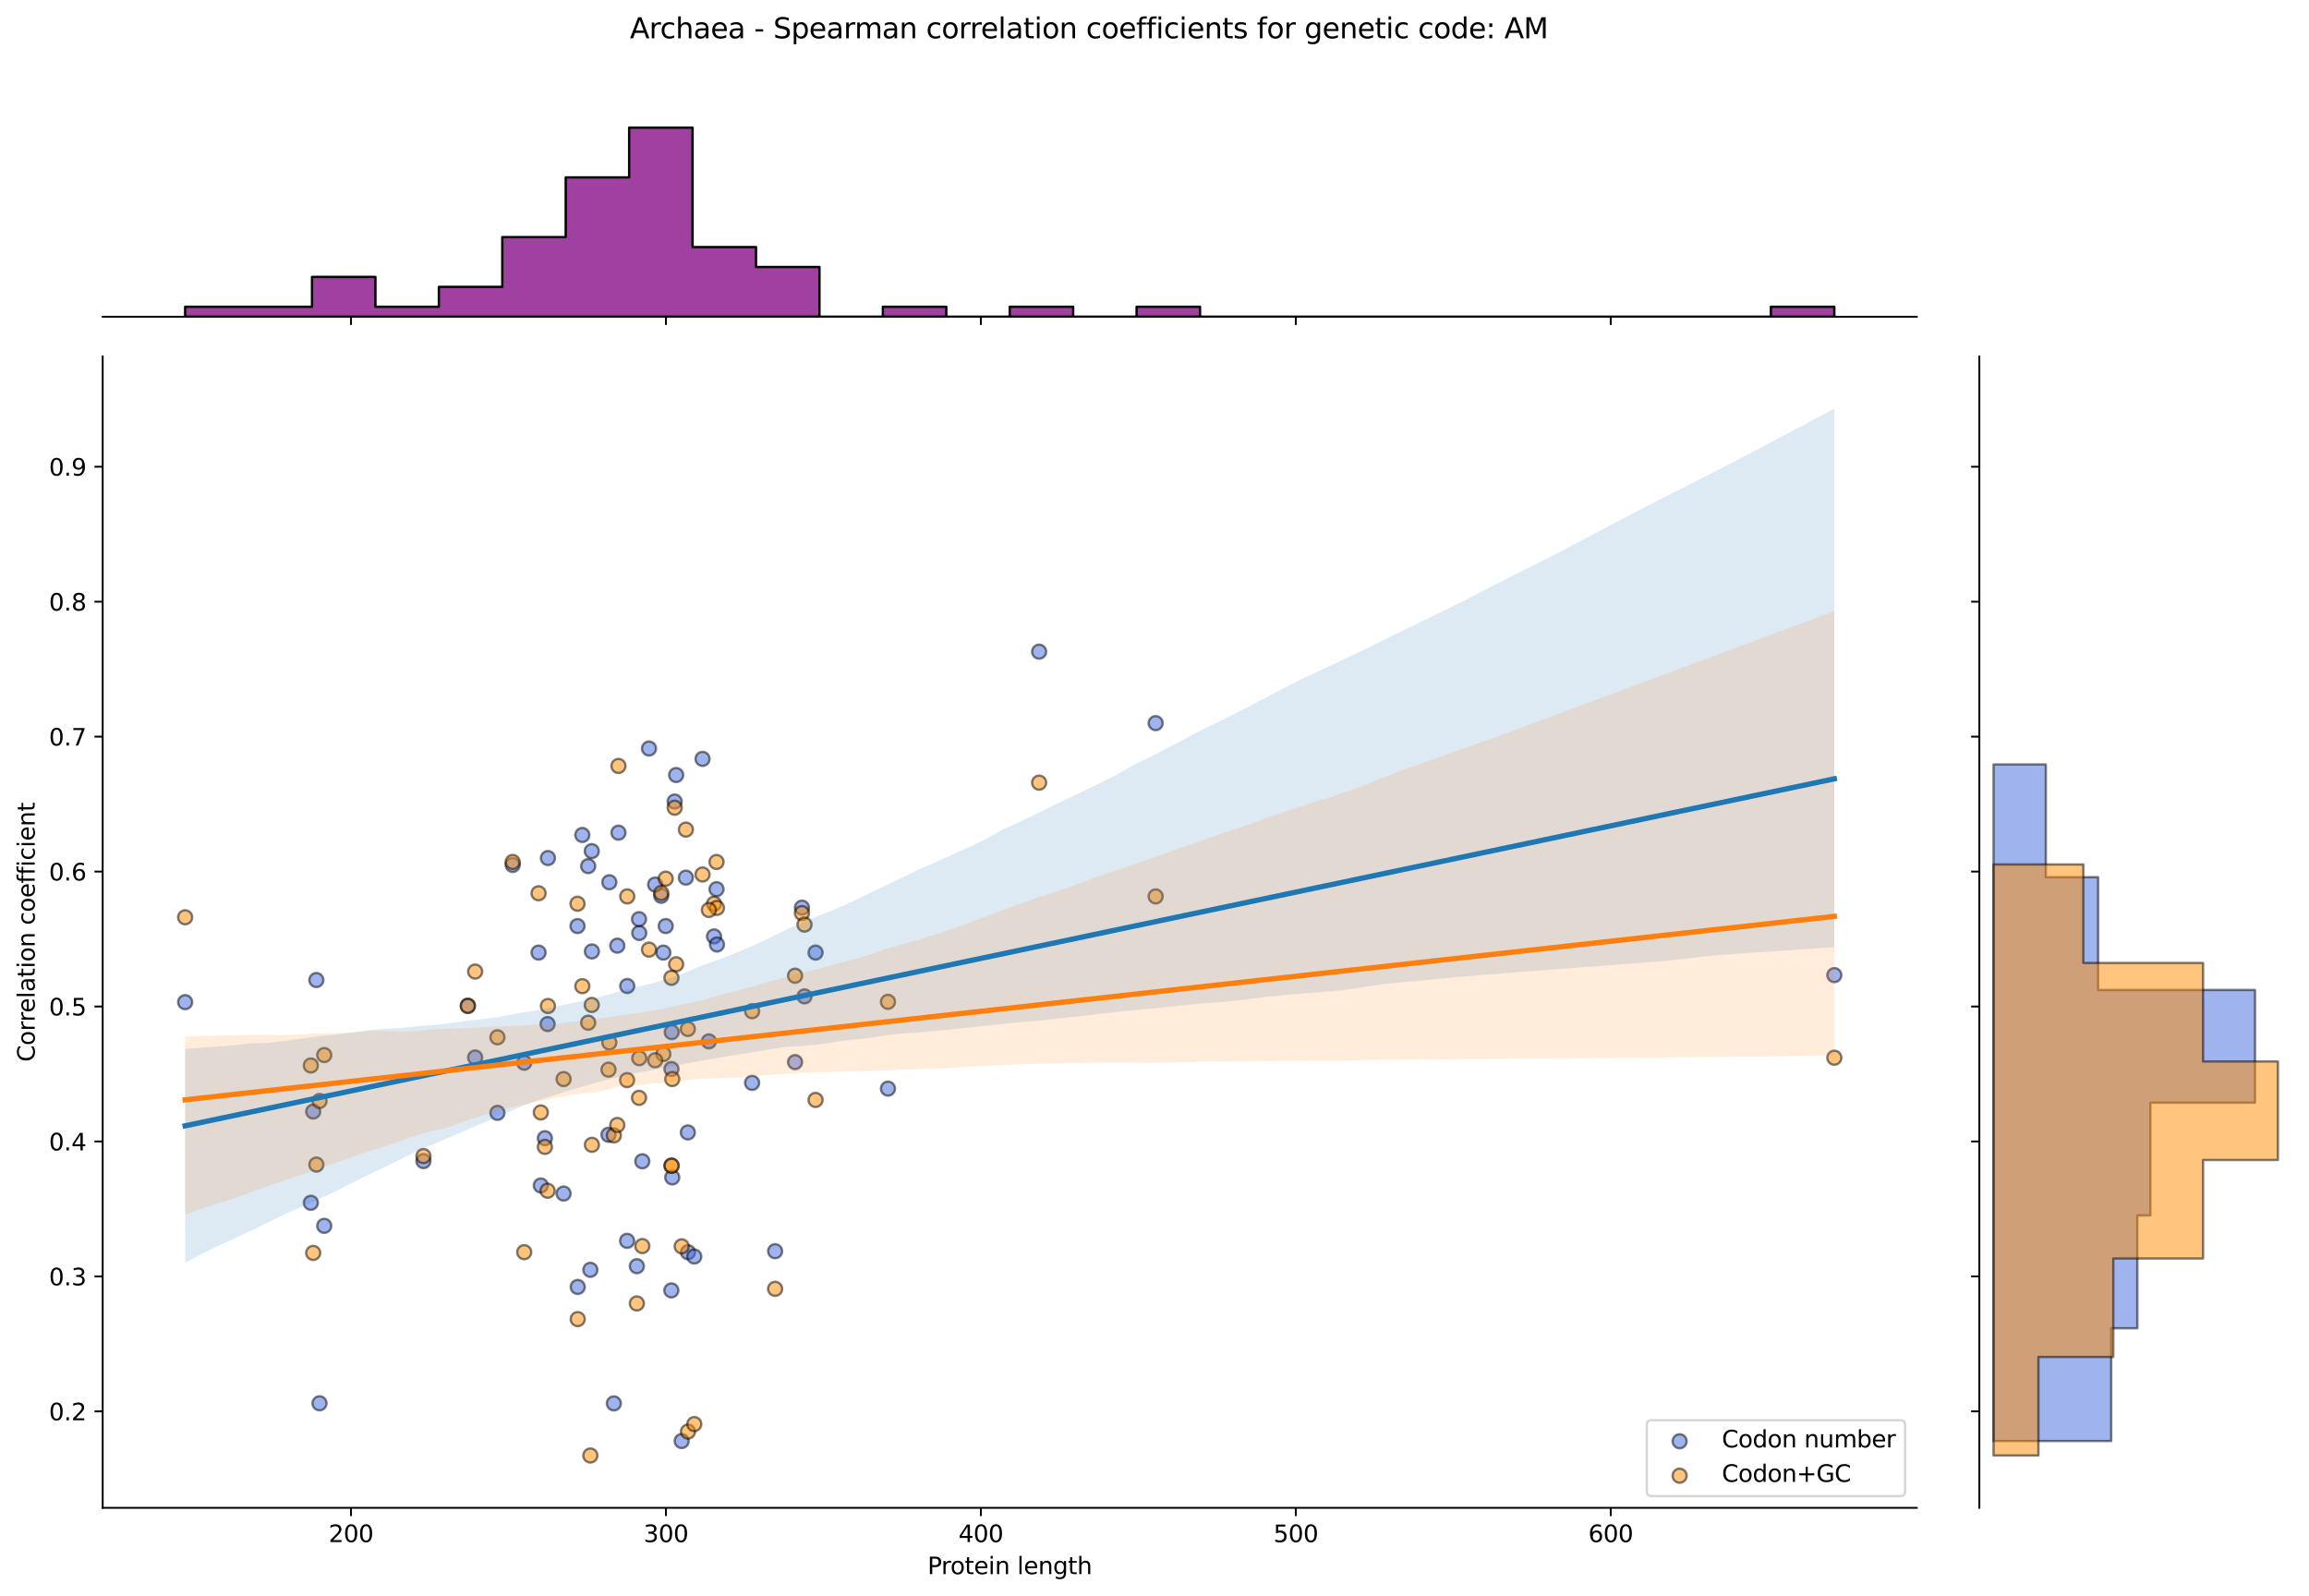<?xml version="1.0" encoding="utf-8" standalone="no"?>
<!DOCTYPE svg PUBLIC "-//W3C//DTD SVG 1.1//EN"
  "http://www.w3.org/Graphics/SVG/1.1/DTD/svg11.dtd">
<svg xmlns:xlink="http://www.w3.org/1999/xlink" width="984.456pt" height="680.423pt" viewBox="0 0 984.456 680.423" xmlns="http://www.w3.org/2000/svg" version="1.1">
 <defs>
  <style type="text/css">*{stroke-linejoin: round; stroke-linecap: butt}</style>
 </defs>
 <g id="figure_1">
  <g id="patch_1">
   <path d="M 0 680.423 
L 984.456 680.423 
L 984.456 0 
L 0 0 
z
" style="fill: #ffffff"/>
  </g>
  <g id="axes_1">
   <g id="patch_2">
    <path d="M 43.781 642.867 
L 817.232 642.867 
L 817.232 151.966 
L 43.781 151.966 
z
" style="fill: #ffffff"/>
   </g>
   <g id="PathCollection_1">
    <defs>
     <path id="mef39c80e57" d="M 0 3 
C 0.796 3 1.559 2.684 2.121 2.121 
C 2.684 1.559 3 0.796 3 0 
C 3 -0.796 2.684 -1.559 2.121 -2.121 
C 1.559 -2.684 0.796 -3 0 -3 
C -0.796 -3 -1.559 -2.684 -2.121 -2.121 
C -2.684 -1.559 -3 -0.796 -3 0 
C -3 0.796 -2.684 1.559 -2.121 2.121 
C -1.559 2.684 -0.796 3 0 3 
z
" style="stroke: #000000; stroke-opacity: 0.5"/>
    </defs>
    <g clip-path="url(#pc05ba456ea)">
     <use xlink:href="#mef39c80e57" x="230.582" y="505.432" style="fill: #4169e1; fill-opacity: 0.5; stroke: #000000; stroke-opacity: 0.5"/>
     <use xlink:href="#mef39c80e57" x="250.772" y="369.267" style="fill: #4169e1; fill-opacity: 0.5; stroke: #000000; stroke-opacity: 0.5"/>
     <use xlink:href="#mef39c80e57" x="259.792" y="376.149" style="fill: #4169e1; fill-opacity: 0.5; stroke: #000000; stroke-opacity: 0.5"/>
     <use xlink:href="#mef39c80e57" x="259.44" y="483.803" style="fill: #4169e1; fill-opacity: 0.5; stroke: #000000; stroke-opacity: 0.5"/>
     <use xlink:href="#mef39c80e57" x="283.831" y="394.828" style="fill: #4169e1; fill-opacity: 0.5; stroke: #000000; stroke-opacity: 0.5"/>
     <use xlink:href="#mef39c80e57" x="212.091" y="474.463" style="fill: #4169e1; fill-opacity: 0.5; stroke: #000000; stroke-opacity: 0.5"/>
     <use xlink:href="#mef39c80e57" x="293.262" y="482.82" style="fill: #4169e1; fill-opacity: 0.5; stroke: #000000; stroke-opacity: 0.5"/>
     <use xlink:href="#mef39c80e57" x="267.432" y="420.39" style="fill: #4169e1; fill-opacity: 0.5; stroke: #000000; stroke-opacity: 0.5"/>
     <use xlink:href="#mef39c80e57" x="492.719" y="308.312" style="fill: #4169e1; fill-opacity: 0.5; stroke: #000000; stroke-opacity: 0.5"/>
     <use xlink:href="#mef39c80e57" x="136.227" y="598.295" style="fill: #4169e1; fill-opacity: 0.5; stroke: #000000; stroke-opacity: 0.5"/>
     <use xlink:href="#mef39c80e57" x="180.537" y="495.026" style="fill: #4169e1; fill-opacity: 0.5; stroke: #000000; stroke-opacity: 0.5"/>
     <use xlink:href="#mef39c80e57" x="305.497" y="379.098" style="fill: #4169e1; fill-opacity: 0.5; stroke: #000000; stroke-opacity: 0.5"/>
     <use xlink:href="#mef39c80e57" x="223.504" y="453.11" style="fill: #4169e1; fill-opacity: 0.5; stroke: #000000; stroke-opacity: 0.5"/>
     <use xlink:href="#mef39c80e57" x="246.318" y="548.691" style="fill: #4169e1; fill-opacity: 0.5; stroke: #000000; stroke-opacity: 0.5"/>
     <use xlink:href="#mef39c80e57" x="286.228" y="550.165" style="fill: #4169e1; fill-opacity: 0.5; stroke: #000000; stroke-opacity: 0.5"/>
     <use xlink:href="#mef39c80e57" x="248.277" y="355.994" style="fill: #4169e1; fill-opacity: 0.5; stroke: #000000; stroke-opacity: 0.5"/>
     <use xlink:href="#mef39c80e57" x="232.315" y="485.278" style="fill: #4169e1; fill-opacity: 0.5; stroke: #000000; stroke-opacity: 0.5"/>
     <use xlink:href="#mef39c80e57" x="347.715" y="406.135" style="fill: #4169e1; fill-opacity: 0.5; stroke: #000000; stroke-opacity: 0.5"/>
     <use xlink:href="#mef39c80e57" x="229.621" y="406.135" style="fill: #4169e1; fill-opacity: 0.5; stroke: #000000; stroke-opacity: 0.5"/>
     <use xlink:href="#mef39c80e57" x="261.722" y="598.339" style="fill: #4169e1; fill-opacity: 0.5; stroke: #000000; stroke-opacity: 0.5"/>
     <use xlink:href="#mef39c80e57" x="292.43" y="374.182" style="fill: #4169e1; fill-opacity: 0.5; stroke: #000000; stroke-opacity: 0.5"/>
     <use xlink:href="#mef39c80e57" x="263.685" y="355.011" style="fill: #4169e1; fill-opacity: 0.5; stroke: #000000; stroke-opacity: 0.5"/>
     <use xlink:href="#mef39c80e57" x="252.362" y="405.643" style="fill: #4169e1; fill-opacity: 0.5; stroke: #000000; stroke-opacity: 0.5"/>
     <use xlink:href="#mef39c80e57" x="267.366" y="529.028" style="fill: #4169e1; fill-opacity: 0.5; stroke: #000000; stroke-opacity: 0.5"/>
     <use xlink:href="#mef39c80e57" x="443.039" y="277.834" style="fill: #4169e1; fill-opacity: 0.5; stroke: #000000; stroke-opacity: 0.5"/>
     <use xlink:href="#mef39c80e57" x="272.546" y="397.778" style="fill: #4169e1; fill-opacity: 0.5; stroke: #000000; stroke-opacity: 0.5"/>
     <use xlink:href="#mef39c80e57" x="282.823" y="406.135" style="fill: #4169e1; fill-opacity: 0.5; stroke: #000000; stroke-opacity: 0.5"/>
     <use xlink:href="#mef39c80e57" x="134.885" y="417.841" style="fill: #4169e1; fill-opacity: 0.5; stroke: #000000; stroke-opacity: 0.5"/>
     <use xlink:href="#mef39c80e57" x="338.978" y="452.834" style="fill: #4169e1; fill-opacity: 0.5; stroke: #000000; stroke-opacity: 0.5"/>
     <use xlink:href="#mef39c80e57" x="252.301" y="362.876" style="fill: #4169e1; fill-opacity: 0.5; stroke: #000000; stroke-opacity: 0.5"/>
     <use xlink:href="#mef39c80e57" x="782.075" y="415.74" style="fill: #4169e1; fill-opacity: 0.5; stroke: #000000; stroke-opacity: 0.5"/>
     <use xlink:href="#mef39c80e57" x="78.938" y="427.272" style="fill: #4169e1; fill-opacity: 0.5; stroke: #000000; stroke-opacity: 0.5"/>
     <use xlink:href="#mef39c80e57" x="272.454" y="391.879" style="fill: #4169e1; fill-opacity: 0.5; stroke: #000000; stroke-opacity: 0.5"/>
     <use xlink:href="#mef39c80e57" x="286.623" y="501.991" style="fill: #4169e1; fill-opacity: 0.5; stroke: #000000; stroke-opacity: 0.5"/>
     <use xlink:href="#mef39c80e57" x="263.188" y="403.185" style="fill: #4169e1; fill-opacity: 0.5; stroke: #000000; stroke-opacity: 0.5"/>
     <use xlink:href="#mef39c80e57" x="304.423" y="399.253" style="fill: #4169e1; fill-opacity: 0.5; stroke: #000000; stroke-opacity: 0.5"/>
     <use xlink:href="#mef39c80e57" x="240.288" y="508.873" style="fill: #4169e1; fill-opacity: 0.5; stroke: #000000; stroke-opacity: 0.5"/>
     <use xlink:href="#mef39c80e57" x="305.686" y="402.694" style="fill: #4169e1; fill-opacity: 0.5; stroke: #000000; stroke-opacity: 0.5"/>
     <use xlink:href="#mef39c80e57" x="288.281" y="330.433" style="fill: #4169e1; fill-opacity: 0.5; stroke: #000000; stroke-opacity: 0.5"/>
     <use xlink:href="#mef39c80e57" x="133.542" y="473.915" style="fill: #4169e1; fill-opacity: 0.5; stroke: #000000; stroke-opacity: 0.5"/>
     <use xlink:href="#mef39c80e57" x="199.469" y="428.747" style="fill: #4169e1; fill-opacity: 0.5; stroke: #000000; stroke-opacity: 0.5"/>
     <use xlink:href="#mef39c80e57" x="202.582" y="450.868" style="fill: #4169e1; fill-opacity: 0.5; stroke: #000000; stroke-opacity: 0.5"/>
     <use xlink:href="#mef39c80e57" x="276.706" y="319.126" style="fill: #4169e1; fill-opacity: 0.5; stroke: #000000; stroke-opacity: 0.5"/>
     <use xlink:href="#mef39c80e57" x="273.854" y="495.109" style="fill: #4169e1; fill-opacity: 0.5; stroke: #000000; stroke-opacity: 0.5"/>
     <use xlink:href="#mef39c80e57" x="378.588" y="464.14" style="fill: #4169e1; fill-opacity: 0.5; stroke: #000000; stroke-opacity: 0.5"/>
     <use xlink:href="#mef39c80e57" x="286.399" y="440.053" style="fill: #4169e1; fill-opacity: 0.5; stroke: #000000; stroke-opacity: 0.5"/>
     <use xlink:href="#mef39c80e57" x="281.912" y="381.922" style="fill: #4169e1; fill-opacity: 0.5; stroke: #000000; stroke-opacity: 0.5"/>
     <use xlink:href="#mef39c80e57" x="320.668" y="461.682" style="fill: #4169e1; fill-opacity: 0.5; stroke: #000000; stroke-opacity: 0.5"/>
     <use xlink:href="#mef39c80e57" x="246.223" y="394.828" style="fill: #4169e1; fill-opacity: 0.5; stroke: #000000; stroke-opacity: 0.5"/>
     <use xlink:href="#mef39c80e57" x="233.612" y="365.826" style="fill: #4169e1; fill-opacity: 0.5; stroke: #000000; stroke-opacity: 0.5"/>
     <use xlink:href="#mef39c80e57" x="341.918" y="386.963" style="fill: #4169e1; fill-opacity: 0.5; stroke: #000000; stroke-opacity: 0.5"/>
     <use xlink:href="#mef39c80e57" x="286.278" y="455.783" style="fill: #4169e1; fill-opacity: 0.5; stroke: #000000; stroke-opacity: 0.5"/>
     <use xlink:href="#mef39c80e57" x="330.474" y="533.452" style="fill: #4169e1; fill-opacity: 0.5; stroke: #000000; stroke-opacity: 0.5"/>
     <use xlink:href="#mef39c80e57" x="138.242" y="522.637" style="fill: #4169e1; fill-opacity: 0.5; stroke: #000000; stroke-opacity: 0.5"/>
     <use xlink:href="#mef39c80e57" x="132.535" y="512.806" style="fill: #4169e1; fill-opacity: 0.5; stroke: #000000; stroke-opacity: 0.5"/>
     <use xlink:href="#mef39c80e57" x="343.006" y="424.814" style="fill: #4169e1; fill-opacity: 0.5; stroke: #000000; stroke-opacity: 0.5"/>
     <use xlink:href="#mef39c80e57" x="271.528" y="539.842" style="fill: #4169e1; fill-opacity: 0.5; stroke: #000000; stroke-opacity: 0.5"/>
     <use xlink:href="#mef39c80e57" x="293.326" y="533.884" style="fill: #4169e1; fill-opacity: 0.5; stroke: #000000; stroke-opacity: 0.5"/>
     <use xlink:href="#mef39c80e57" x="302.232" y="443.986" style="fill: #4169e1; fill-opacity: 0.5; stroke: #000000; stroke-opacity: 0.5"/>
     <use xlink:href="#mef39c80e57" x="299.536" y="323.551" style="fill: #4169e1; fill-opacity: 0.5; stroke: #000000; stroke-opacity: 0.5"/>
     <use xlink:href="#mef39c80e57" x="233.474" y="436.612" style="fill: #4169e1; fill-opacity: 0.5; stroke: #000000; stroke-opacity: 0.5"/>
     <use xlink:href="#mef39c80e57" x="296.011" y="535.719" style="fill: #4169e1; fill-opacity: 0.5; stroke: #000000; stroke-opacity: 0.5"/>
     <use xlink:href="#mef39c80e57" x="218.581" y="368.775" style="fill: #4169e1; fill-opacity: 0.5; stroke: #000000; stroke-opacity: 0.5"/>
     <use xlink:href="#mef39c80e57" x="279.323" y="377.132" style="fill: #4169e1; fill-opacity: 0.5; stroke: #000000; stroke-opacity: 0.5"/>
     <use xlink:href="#mef39c80e57" x="287.651" y="341.739" style="fill: #4169e1; fill-opacity: 0.5; stroke: #000000; stroke-opacity: 0.5"/>
     <use xlink:href="#mef39c80e57" x="251.701" y="541.394" style="fill: #4169e1; fill-opacity: 0.5; stroke: #000000; stroke-opacity: 0.5"/>
     <use xlink:href="#mef39c80e57" x="290.64" y="614.383" style="fill: #4169e1; fill-opacity: 0.5; stroke: #000000; stroke-opacity: 0.5"/>
    </g>
   </g>
   <g id="PathCollection_2">
    <defs>
     <path id="m25e3f2a01e" d="M 0 3 
C 0.796 3 1.559 2.684 2.121 2.121 
C 2.684 1.559 3 0.796 3 0 
C 3 -0.796 2.684 -1.559 2.121 -2.121 
C 1.559 -2.684 0.796 -3 0 -3 
C -0.796 -3 -1.559 -2.684 -2.121 -2.121 
C -2.684 -1.559 -3 -0.796 -3 0 
C -3 0.796 -2.684 1.559 -2.121 2.121 
C -1.559 2.684 -0.796 3 0 3 
z
" style="stroke: #000000; stroke-opacity: 0.5"/>
    </defs>
    <g clip-path="url(#pc05ba456ea)">
     <use xlink:href="#m25e3f2a01e" x="230.582" y="474.295" style="fill: #ff8c00; fill-opacity: 0.5; stroke: #000000; stroke-opacity: 0.5"/>
     <use xlink:href="#m25e3f2a01e" x="250.772" y="436.027" style="fill: #ff8c00; fill-opacity: 0.5; stroke: #000000; stroke-opacity: 0.5"/>
     <use xlink:href="#m25e3f2a01e" x="259.792" y="444.482" style="fill: #ff8c00; fill-opacity: 0.5; stroke: #000000; stroke-opacity: 0.5"/>
     <use xlink:href="#m25e3f2a01e" x="259.44" y="456.051" style="fill: #ff8c00; fill-opacity: 0.5; stroke: #000000; stroke-opacity: 0.5"/>
     <use xlink:href="#m25e3f2a01e" x="283.831" y="374.62" style="fill: #ff8c00; fill-opacity: 0.5; stroke: #000000; stroke-opacity: 0.5"/>
     <use xlink:href="#m25e3f2a01e" x="212.091" y="442.257" style="fill: #ff8c00; fill-opacity: 0.5; stroke: #000000; stroke-opacity: 0.5"/>
     <use xlink:href="#m25e3f2a01e" x="293.262" y="438.697" style="fill: #ff8c00; fill-opacity: 0.5; stroke: #000000; stroke-opacity: 0.5"/>
     <use xlink:href="#m25e3f2a01e" x="267.432" y="382.185" style="fill: #ff8c00; fill-opacity: 0.5; stroke: #000000; stroke-opacity: 0.5"/>
     <use xlink:href="#m25e3f2a01e" x="492.719" y="382.185" style="fill: #ff8c00; fill-opacity: 0.5; stroke: #000000; stroke-opacity: 0.5"/>
     <use xlink:href="#m25e3f2a01e" x="136.227" y="469.394" style="fill: #ff8c00; fill-opacity: 0.5; stroke: #000000; stroke-opacity: 0.5"/>
     <use xlink:href="#m25e3f2a01e" x="180.537" y="492.9" style="fill: #ff8c00; fill-opacity: 0.5; stroke: #000000; stroke-opacity: 0.5"/>
     <use xlink:href="#m25e3f2a01e" x="305.497" y="367.501" style="fill: #ff8c00; fill-opacity: 0.5; stroke: #000000; stroke-opacity: 0.5"/>
     <use xlink:href="#m25e3f2a01e" x="223.504" y="533.862" style="fill: #ff8c00; fill-opacity: 0.5; stroke: #000000; stroke-opacity: 0.5"/>
     <use xlink:href="#m25e3f2a01e" x="246.318" y="562.401" style="fill: #ff8c00; fill-opacity: 0.5; stroke: #000000; stroke-opacity: 0.5"/>
     <use xlink:href="#m25e3f2a01e" x="286.228" y="496.989" style="fill: #ff8c00; fill-opacity: 0.5; stroke: #000000; stroke-opacity: 0.5"/>
     <use xlink:href="#m25e3f2a01e" x="248.277" y="420.453" style="fill: #ff8c00; fill-opacity: 0.5; stroke: #000000; stroke-opacity: 0.5"/>
     <use xlink:href="#m25e3f2a01e" x="232.315" y="488.98" style="fill: #ff8c00; fill-opacity: 0.5; stroke: #000000; stroke-opacity: 0.5"/>
     <use xlink:href="#m25e3f2a01e" x="347.715" y="468.956" style="fill: #ff8c00; fill-opacity: 0.5; stroke: #000000; stroke-opacity: 0.5"/>
     <use xlink:href="#m25e3f2a01e" x="229.621" y="380.85" style="fill: #ff8c00; fill-opacity: 0.5; stroke: #000000; stroke-opacity: 0.5"/>
     <use xlink:href="#m25e3f2a01e" x="261.722" y="484.085" style="fill: #ff8c00; fill-opacity: 0.5; stroke: #000000; stroke-opacity: 0.5"/>
     <use xlink:href="#m25e3f2a01e" x="292.43" y="353.706" style="fill: #ff8c00; fill-opacity: 0.5; stroke: #000000; stroke-opacity: 0.5"/>
     <use xlink:href="#m25e3f2a01e" x="263.685" y="326.563" style="fill: #ff8c00; fill-opacity: 0.5; stroke: #000000; stroke-opacity: 0.5"/>
     <use xlink:href="#m25e3f2a01e" x="252.362" y="488.09" style="fill: #ff8c00; fill-opacity: 0.5; stroke: #000000; stroke-opacity: 0.5"/>
     <use xlink:href="#m25e3f2a01e" x="267.366" y="460.501" style="fill: #ff8c00; fill-opacity: 0.5; stroke: #000000; stroke-opacity: 0.5"/>
     <use xlink:href="#m25e3f2a01e" x="443.039" y="333.682" style="fill: #ff8c00; fill-opacity: 0.5; stroke: #000000; stroke-opacity: 0.5"/>
     <use xlink:href="#m25e3f2a01e" x="272.546" y="451.157" style="fill: #ff8c00; fill-opacity: 0.5; stroke: #000000; stroke-opacity: 0.5"/>
     <use xlink:href="#m25e3f2a01e" x="282.823" y="449.377" style="fill: #ff8c00; fill-opacity: 0.5; stroke: #000000; stroke-opacity: 0.5"/>
     <use xlink:href="#m25e3f2a01e" x="134.885" y="496.518" style="fill: #ff8c00; fill-opacity: 0.5; stroke: #000000; stroke-opacity: 0.5"/>
     <use xlink:href="#m25e3f2a01e" x="338.978" y="416.003" style="fill: #ff8c00; fill-opacity: 0.5; stroke: #000000; stroke-opacity: 0.5"/>
     <use xlink:href="#m25e3f2a01e" x="252.301" y="428.463" style="fill: #ff8c00; fill-opacity: 0.5; stroke: #000000; stroke-opacity: 0.5"/>
     <use xlink:href="#m25e3f2a01e" x="782.075" y="450.957" style="fill: #ff8c00; fill-opacity: 0.5; stroke: #000000; stroke-opacity: 0.5"/>
     <use xlink:href="#m25e3f2a01e" x="78.938" y="391.085" style="fill: #ff8c00; fill-opacity: 0.5; stroke: #000000; stroke-opacity: 0.5"/>
     <use xlink:href="#m25e3f2a01e" x="272.454" y="468.066" style="fill: #ff8c00; fill-opacity: 0.5; stroke: #000000; stroke-opacity: 0.5"/>
     <use xlink:href="#m25e3f2a01e" x="286.623" y="460.056" style="fill: #ff8c00; fill-opacity: 0.5; stroke: #000000; stroke-opacity: 0.5"/>
     <use xlink:href="#m25e3f2a01e" x="263.188" y="479.635" style="fill: #ff8c00; fill-opacity: 0.5; stroke: #000000; stroke-opacity: 0.5"/>
     <use xlink:href="#m25e3f2a01e" x="304.423" y="385.3" style="fill: #ff8c00; fill-opacity: 0.5; stroke: #000000; stroke-opacity: 0.5"/>
     <use xlink:href="#m25e3f2a01e" x="240.288" y="460.056" style="fill: #ff8c00; fill-opacity: 0.5; stroke: #000000; stroke-opacity: 0.5"/>
     <use xlink:href="#m25e3f2a01e" x="305.686" y="387.08" style="fill: #ff8c00; fill-opacity: 0.5; stroke: #000000; stroke-opacity: 0.5"/>
     <use xlink:href="#m25e3f2a01e" x="288.281" y="411.109" style="fill: #ff8c00; fill-opacity: 0.5; stroke: #000000; stroke-opacity: 0.5"/>
     <use xlink:href="#m25e3f2a01e" x="133.542" y="534.177" style="fill: #ff8c00; fill-opacity: 0.5; stroke: #000000; stroke-opacity: 0.5"/>
     <use xlink:href="#m25e3f2a01e" x="199.469" y="428.908" style="fill: #ff8c00; fill-opacity: 0.5; stroke: #000000; stroke-opacity: 0.5"/>
     <use xlink:href="#m25e3f2a01e" x="202.582" y="414.223" style="fill: #ff8c00; fill-opacity: 0.5; stroke: #000000; stroke-opacity: 0.5"/>
     <use xlink:href="#m25e3f2a01e" x="276.706" y="404.879" style="fill: #ff8c00; fill-opacity: 0.5; stroke: #000000; stroke-opacity: 0.5"/>
     <use xlink:href="#m25e3f2a01e" x="273.854" y="531.253" style="fill: #ff8c00; fill-opacity: 0.5; stroke: #000000; stroke-opacity: 0.5"/>
     <use xlink:href="#m25e3f2a01e" x="378.588" y="427.128" style="fill: #ff8c00; fill-opacity: 0.5; stroke: #000000; stroke-opacity: 0.5"/>
     <use xlink:href="#m25e3f2a01e" x="286.399" y="496.989" style="fill: #ff8c00; fill-opacity: 0.5; stroke: #000000; stroke-opacity: 0.5"/>
     <use xlink:href="#m25e3f2a01e" x="281.912" y="380.724" style="fill: #ff8c00; fill-opacity: 0.5; stroke: #000000; stroke-opacity: 0.5"/>
     <use xlink:href="#m25e3f2a01e" x="320.668" y="431.133" style="fill: #ff8c00; fill-opacity: 0.5; stroke: #000000; stroke-opacity: 0.5"/>
     <use xlink:href="#m25e3f2a01e" x="246.223" y="385.3" style="fill: #ff8c00; fill-opacity: 0.5; stroke: #000000; stroke-opacity: 0.5"/>
     <use xlink:href="#m25e3f2a01e" x="233.612" y="428.908" style="fill: #ff8c00; fill-opacity: 0.5; stroke: #000000; stroke-opacity: 0.5"/>
     <use xlink:href="#m25e3f2a01e" x="341.918" y="389.305" style="fill: #ff8c00; fill-opacity: 0.5; stroke: #000000; stroke-opacity: 0.5"/>
     <use xlink:href="#m25e3f2a01e" x="286.278" y="416.893" style="fill: #ff8c00; fill-opacity: 0.5; stroke: #000000; stroke-opacity: 0.5"/>
     <use xlink:href="#m25e3f2a01e" x="330.474" y="549.497" style="fill: #ff8c00; fill-opacity: 0.5; stroke: #000000; stroke-opacity: 0.5"/>
     <use xlink:href="#m25e3f2a01e" x="138.242" y="449.822" style="fill: #ff8c00; fill-opacity: 0.5; stroke: #000000; stroke-opacity: 0.5"/>
     <use xlink:href="#m25e3f2a01e" x="132.535" y="454.271" style="fill: #ff8c00; fill-opacity: 0.5; stroke: #000000; stroke-opacity: 0.5"/>
     <use xlink:href="#m25e3f2a01e" x="343.006" y="394.199" style="fill: #ff8c00; fill-opacity: 0.5; stroke: #000000; stroke-opacity: 0.5"/>
     <use xlink:href="#m25e3f2a01e" x="271.528" y="555.726" style="fill: #ff8c00; fill-opacity: 0.5; stroke: #000000; stroke-opacity: 0.5"/>
     <use xlink:href="#m25e3f2a01e" x="293.326" y="610.36" style="fill: #ff8c00; fill-opacity: 0.5; stroke: #000000; stroke-opacity: 0.5"/>
     <use xlink:href="#m25e3f2a01e" x="302.232" y="387.97" style="fill: #ff8c00; fill-opacity: 0.5; stroke: #000000; stroke-opacity: 0.5"/>
     <use xlink:href="#m25e3f2a01e" x="299.536" y="372.84" style="fill: #ff8c00; fill-opacity: 0.5; stroke: #000000; stroke-opacity: 0.5"/>
     <use xlink:href="#m25e3f2a01e" x="233.474" y="507.669" style="fill: #ff8c00; fill-opacity: 0.5; stroke: #000000; stroke-opacity: 0.5"/>
     <use xlink:href="#m25e3f2a01e" x="296.011" y="607.153" style="fill: #ff8c00; fill-opacity: 0.5; stroke: #000000; stroke-opacity: 0.5"/>
     <use xlink:href="#m25e3f2a01e" x="218.581" y="367.501" style="fill: #ff8c00; fill-opacity: 0.5; stroke: #000000; stroke-opacity: 0.5"/>
     <use xlink:href="#m25e3f2a01e" x="279.323" y="452.047" style="fill: #ff8c00; fill-opacity: 0.5; stroke: #000000; stroke-opacity: 0.5"/>
     <use xlink:href="#m25e3f2a01e" x="287.651" y="344.362" style="fill: #ff8c00; fill-opacity: 0.5; stroke: #000000; stroke-opacity: 0.5"/>
     <use xlink:href="#m25e3f2a01e" x="251.701" y="620.553" style="fill: #ff8c00; fill-opacity: 0.5; stroke: #000000; stroke-opacity: 0.5"/>
     <use xlink:href="#m25e3f2a01e" x="290.64" y="531.374" style="fill: #ff8c00; fill-opacity: 0.5; stroke: #000000; stroke-opacity: 0.5"/>
    </g>
   </g>
   <g id="PolyCollection_1">
    <path d="M 78.938 447.209 
L 78.938 538.307 
L 86.04 534.589 
L 93.143 531.137 
L 100.245 527.866 
L 107.348 524.586 
L 114.45 521.051 
L 121.552 517.56 
L 128.655 514.548 
L 135.757 511.305 
L 142.86 508.054 
L 149.962 504.357 
L 157.064 500.872 
L 164.167 497.444 
L 171.269 494.03 
L 178.372 490.329 
L 185.474 487.57 
L 192.576 484.496 
L 199.679 481.438 
L 206.781 478.396 
L 213.884 475.321 
L 220.986 472.294 
L 228.088 469.518 
L 235.191 467.254 
L 242.293 465.02 
L 249.396 463.01 
L 256.498 460.924 
L 263.6 459.15 
L 270.703 457.616 
L 277.805 456.298 
L 284.908 454.98 
L 292.01 453.57 
L 299.112 452.193 
L 306.215 451.023 
L 313.317 449.823 
L 320.419 448.741 
L 327.522 447.479 
L 334.624 446.372 
L 341.727 446.032 
L 348.829 445.302 
L 355.931 444.267 
L 363.034 443.319 
L 370.136 442.623 
L 377.239 441.469 
L 384.341 440.619 
L 391.443 440.202 
L 398.546 439.577 
L 405.648 438.877 
L 412.751 438.126 
L 419.853 437.389 
L 426.955 436.622 
L 434.058 435.868 
L 441.16 435.346 
L 448.263 434.601 
L 455.365 433.805 
L 462.467 433.012 
L 469.57 432.208 
L 476.672 431.407 
L 483.775 430.654 
L 490.877 430.06 
L 497.979 429.279 
L 505.082 428.591 
L 512.184 427.806 
L 519.287 427.372 
L 526.389 426.723 
L 533.491 425.83 
L 540.594 424.937 
L 547.696 424.205 
L 554.799 423.642 
L 561.901 423.077 
L 569.003 422.505 
L 576.106 421.712 
L 583.208 420.548 
L 590.31 419.503 
L 597.413 418.837 
L 604.515 418.171 
L 611.618 417.505 
L 618.72 416.84 
L 625.822 416.174 
L 632.925 415.617 
L 640.027 415.043 
L 647.13 414.502 
L 654.232 413.96 
L 661.334 413.419 
L 668.437 412.877 
L 675.539 412.336 
L 682.642 411.795 
L 689.744 411.253 
L 696.846 410.71 
L 703.949 410.158 
L 711.051 409.606 
L 718.154 408.802 
L 725.256 407.932 
L 732.358 407.218 
L 739.461 406.702 
L 746.563 406.223 
L 753.666 405.743 
L 760.768 405.264 
L 767.87 404.784 
L 774.973 404.305 
L 782.075 403.826 
L 782.075 174.279 
L 782.075 174.279 
L 774.973 177.97 
L 767.87 181.745 
L 760.768 185.52 
L 753.666 189.295 
L 746.563 193.067 
L 739.461 196.783 
L 732.358 200.423 
L 725.256 204.035 
L 718.154 207.646 
L 711.051 211.257 
L 703.949 214.868 
L 696.846 218.546 
L 689.744 222.288 
L 682.642 226.031 
L 675.539 229.773 
L 668.437 233.515 
L 661.334 237.223 
L 654.232 240.809 
L 647.13 244.399 
L 640.027 247.988 
L 632.925 251.593 
L 625.822 255.339 
L 618.72 258.828 
L 611.618 262.329 
L 604.515 265.799 
L 597.413 269.188 
L 590.31 272.594 
L 583.208 276.196 
L 576.106 279.605 
L 569.003 282.951 
L 561.901 286.297 
L 554.799 289.644 
L 547.696 293.247 
L 540.594 296.951 
L 533.491 300.664 
L 526.389 304.378 
L 519.287 307.844 
L 512.184 311.301 
L 505.082 315.034 
L 497.979 318.768 
L 490.877 322.509 
L 483.775 325.932 
L 476.672 329.995 
L 469.57 333.634 
L 462.467 337.03 
L 455.365 340.413 
L 448.263 343.808 
L 441.16 347.368 
L 434.058 350.667 
L 426.955 353.977 
L 419.853 357.907 
L 412.751 361.374 
L 405.648 364.556 
L 398.546 367.749 
L 391.443 370.921 
L 384.341 374.305 
L 377.239 377.695 
L 370.136 381.156 
L 363.034 384.549 
L 355.931 387.705 
L 348.829 390.493 
L 341.727 393.464 
L 334.624 396.711 
L 327.522 400.133 
L 320.419 403.458 
L 313.317 406.475 
L 306.215 409.203 
L 299.112 411.682 
L 292.01 414.742 
L 284.908 417.239 
L 277.805 419.347 
L 270.703 420.922 
L 263.6 422.75 
L 256.498 424.874 
L 249.396 426.536 
L 242.293 427.982 
L 235.191 429.584 
L 228.088 430.926 
L 220.986 431.942 
L 213.884 433.375 
L 206.781 434.385 
L 199.679 435.098 
L 192.576 436.151 
L 185.474 436.964 
L 178.372 437.48 
L 171.269 438.264 
L 164.167 438.634 
L 157.064 439.229 
L 149.962 440.238 
L 142.86 441.123 
L 135.757 441.809 
L 128.655 442.773 
L 121.552 443.772 
L 114.45 444.566 
L 107.348 444.807 
L 100.245 445.541 
L 93.143 446.171 
L 86.04 446.661 
L 78.938 447.209 
z
" clip-path="url(#pc05ba456ea)" style="fill: #1f77b4; fill-opacity: 0.15"/>
   </g>
   <g id="PolyCollection_2">
    <path d="M 78.938 441.918 
L 78.938 517.805 
L 86.04 515.365 
L 93.143 513.051 
L 100.245 510.837 
L 107.348 508.205 
L 114.45 505.591 
L 121.552 503.175 
L 128.655 500.756 
L 135.757 498.294 
L 142.86 495.82 
L 149.962 493.338 
L 157.064 490.893 
L 164.167 488.691 
L 171.269 486.224 
L 178.372 483.751 
L 185.474 481.952 
L 192.576 480.187 
L 199.679 477.469 
L 206.781 475.277 
L 213.884 473.176 
L 220.986 471.375 
L 228.088 470.01 
L 235.191 468.438 
L 242.293 466.961 
L 249.396 466.051 
L 256.498 465.312 
L 263.6 463.248 
L 270.703 462.901 
L 277.805 461.946 
L 284.908 461.493 
L 292.01 460.515 
L 299.112 459.939 
L 306.215 459.672 
L 313.317 459.521 
L 320.419 458.77 
L 327.522 458.336 
L 334.624 457.843 
L 341.727 457.336 
L 348.829 457.216 
L 355.931 456.957 
L 363.034 456.81 
L 370.136 456.577 
L 377.239 456.363 
L 384.341 456.056 
L 391.443 455.847 
L 398.546 455.607 
L 405.648 455.22 
L 412.751 454.742 
L 419.853 454.351 
L 426.955 454.05 
L 434.058 453.807 
L 441.16 453.564 
L 448.263 453.394 
L 455.365 453.175 
L 462.467 453.105 
L 469.57 453.035 
L 476.672 452.964 
L 483.775 453.056 
L 490.877 453.116 
L 497.979 453.015 
L 505.082 452.785 
L 512.184 452.605 
L 519.287 452.594 
L 526.389 452.465 
L 533.491 452.395 
L 540.594 452.324 
L 547.696 452.254 
L 554.799 452.184 
L 561.901 452.243 
L 569.003 452.244 
L 576.106 452.117 
L 583.208 451.903 
L 590.31 451.839 
L 597.413 451.778 
L 604.515 451.728 
L 611.618 451.746 
L 618.72 451.62 
L 625.822 451.537 
L 632.925 451.469 
L 640.027 451.411 
L 647.13 451.356 
L 654.232 451.296 
L 661.334 451.236 
L 668.437 451.175 
L 675.539 451.115 
L 682.642 451.055 
L 689.744 450.994 
L 696.846 450.934 
L 703.949 450.872 
L 711.051 450.81 
L 718.154 450.748 
L 725.256 450.686 
L 732.358 450.624 
L 739.461 450.562 
L 746.563 450.5 
L 753.666 450.391 
L 760.768 450.279 
L 767.87 450.179 
L 774.973 450.064 
L 782.075 449.949 
L 782.075 260.544 
L 782.075 260.544 
L 774.973 263.186 
L 767.87 265.828 
L 760.768 268.47 
L 753.666 271.112 
L 746.563 273.754 
L 739.461 276.396 
L 732.358 279.038 
L 725.256 281.68 
L 718.154 284.322 
L 711.051 286.966 
L 703.949 289.613 
L 696.846 292.26 
L 689.744 294.907 
L 682.642 297.554 
L 675.539 300.201 
L 668.437 302.848 
L 661.334 305.495 
L 654.232 308.142 
L 647.13 310.789 
L 640.027 313.436 
L 632.925 315.979 
L 625.822 318.479 
L 618.72 320.982 
L 611.618 323.49 
L 604.515 325.998 
L 597.413 328.506 
L 590.31 331.272 
L 583.208 334.217 
L 576.106 336.847 
L 569.003 339.182 
L 561.901 341.518 
L 554.799 343.853 
L 547.696 346.188 
L 540.594 348.545 
L 533.491 351.182 
L 526.389 353.507 
L 519.287 355.896 
L 512.184 358.466 
L 505.082 360.957 
L 497.979 363.45 
L 490.877 365.951 
L 483.775 368.357 
L 476.672 370.754 
L 469.57 373.248 
L 462.467 375.832 
L 455.365 378.347 
L 448.263 380.792 
L 441.16 383.021 
L 434.058 385.648 
L 426.955 388.234 
L 419.853 390.914 
L 412.751 393.603 
L 405.648 396.221 
L 398.546 398.414 
L 391.443 400.721 
L 384.341 402.693 
L 377.239 404.798 
L 370.136 407.213 
L 363.034 409.21 
L 355.931 411.113 
L 348.829 413.094 
L 341.727 414.677 
L 334.624 416.656 
L 327.522 418.617 
L 320.419 420.705 
L 313.317 422.56 
L 306.215 424.441 
L 299.112 426.556 
L 292.01 427.976 
L 284.908 429.517 
L 277.805 431.06 
L 270.703 432.016 
L 263.6 433.004 
L 256.498 434.084 
L 249.396 435.123 
L 242.293 435.793 
L 235.191 436.781 
L 228.088 436.768 
L 220.986 437.299 
L 213.884 437.602 
L 206.781 437.874 
L 199.679 438.334 
L 192.576 438.572 
L 185.474 438.828 
L 178.372 439.573 
L 171.269 439.747 
L 164.167 439.544 
L 157.064 439.552 
L 149.962 440.231 
L 142.86 440.476 
L 135.757 440.566 
L 128.655 441.015 
L 121.552 441.349 
L 114.45 441.205 
L 107.348 441.217 
L 100.245 441.381 
L 93.143 441.507 
L 86.04 441.712 
L 78.938 441.918 
z
" clip-path="url(#pc05ba456ea)" style="fill: #ff7f0e; fill-opacity: 0.15"/>
   </g>
   <g id="matplotlib.axis_1">
    <g id="xtick_1">
     <g id="line2d_1">
      <defs>
       <path id="me608343321" d="M 0 0 
L 0 3.5 
" style="stroke: #000000; stroke-width: 0.8"/>
      </defs>
      <g>
       <use xlink:href="#me608343321" x="149.655" y="642.867" style="stroke: #000000; stroke-width: 0.8"/>
      </g>
     </g>
     <g id="text_1">
      <!-- 200 -->
      <g transform="translate(140.111 657.465) scale(0.1 -0.1)">
       <defs>
        <path id="DejaVuSans-32" d="M 1228 531 
L 3431 531 
L 3431 0 
L 469 0 
L 469 531 
Q 828 903 1448 1529 
Q 2069 2156 2228 2338 
Q 2531 2678 2651 2914 
Q 2772 3150 2772 3378 
Q 2772 3750 2511 3984 
Q 2250 4219 1831 4219 
Q 1534 4219 1204 4116 
Q 875 4013 500 3803 
L 500 4441 
Q 881 4594 1212 4672 
Q 1544 4750 1819 4750 
Q 2544 4750 2975 4387 
Q 3406 4025 3406 3419 
Q 3406 3131 3298 2873 
Q 3191 2616 2906 2266 
Q 2828 2175 2409 1742 
Q 1991 1309 1228 531 
z
" transform="scale(0.016)"/>
        <path id="DejaVuSans-30" d="M 2034 4250 
Q 1547 4250 1301 3770 
Q 1056 3291 1056 2328 
Q 1056 1369 1301 889 
Q 1547 409 2034 409 
Q 2525 409 2770 889 
Q 3016 1369 3016 2328 
Q 3016 3291 2770 3770 
Q 2525 4250 2034 4250 
z
M 2034 4750 
Q 2819 4750 3233 4129 
Q 3647 3509 3647 2328 
Q 3647 1150 3233 529 
Q 2819 -91 2034 -91 
Q 1250 -91 836 529 
Q 422 1150 422 2328 
Q 422 3509 836 4129 
Q 1250 4750 2034 4750 
z
" transform="scale(0.016)"/>
       </defs>
       <use xlink:href="#DejaVuSans-32"/>
       <use xlink:href="#DejaVuSans-30" x="63.623"/>
       <use xlink:href="#DejaVuSans-30" x="127.246"/>
      </g>
     </g>
    </g>
    <g id="xtick_2">
     <g id="line2d_2">
      <g>
       <use xlink:href="#me608343321" x="283.926" y="642.867" style="stroke: #000000; stroke-width: 0.8"/>
      </g>
     </g>
     <g id="text_2">
      <!-- 300 -->
      <g transform="translate(274.383 657.465) scale(0.1 -0.1)">
       <defs>
        <path id="DejaVuSans-33" d="M 2597 2516 
Q 3050 2419 3304 2112 
Q 3559 1806 3559 1356 
Q 3559 666 3084 287 
Q 2609 -91 1734 -91 
Q 1441 -91 1130 -33 
Q 819 25 488 141 
L 488 750 
Q 750 597 1062 519 
Q 1375 441 1716 441 
Q 2309 441 2620 675 
Q 2931 909 2931 1356 
Q 2931 1769 2642 2001 
Q 2353 2234 1838 2234 
L 1294 2234 
L 1294 2753 
L 1863 2753 
Q 2328 2753 2575 2939 
Q 2822 3125 2822 3475 
Q 2822 3834 2567 4026 
Q 2313 4219 1838 4219 
Q 1578 4219 1281 4162 
Q 984 4106 628 3988 
L 628 4550 
Q 988 4650 1302 4700 
Q 1616 4750 1894 4750 
Q 2613 4750 3031 4423 
Q 3450 4097 3450 3541 
Q 3450 3153 3228 2886 
Q 3006 2619 2597 2516 
z
" transform="scale(0.016)"/>
       </defs>
       <use xlink:href="#DejaVuSans-33"/>
       <use xlink:href="#DejaVuSans-30" x="63.623"/>
       <use xlink:href="#DejaVuSans-30" x="127.246"/>
      </g>
     </g>
    </g>
    <g id="xtick_3">
     <g id="line2d_3">
      <g>
       <use xlink:href="#me608343321" x="418.198" y="642.867" style="stroke: #000000; stroke-width: 0.8"/>
      </g>
     </g>
     <g id="text_3">
      <!-- 400 -->
      <g transform="translate(408.655 657.465) scale(0.1 -0.1)">
       <defs>
        <path id="DejaVuSans-34" d="M 2419 4116 
L 825 1625 
L 2419 1625 
L 2419 4116 
z
M 2253 4666 
L 3047 4666 
L 3047 1625 
L 3713 1625 
L 3713 1100 
L 3047 1100 
L 3047 0 
L 2419 0 
L 2419 1100 
L 313 1100 
L 313 1709 
L 2253 4666 
z
" transform="scale(0.016)"/>
       </defs>
       <use xlink:href="#DejaVuSans-34"/>
       <use xlink:href="#DejaVuSans-30" x="63.623"/>
       <use xlink:href="#DejaVuSans-30" x="127.246"/>
      </g>
     </g>
    </g>
    <g id="xtick_4">
     <g id="line2d_4">
      <g>
       <use xlink:href="#me608343321" x="552.47" y="642.867" style="stroke: #000000; stroke-width: 0.8"/>
      </g>
     </g>
     <g id="text_4">
      <!-- 500 -->
      <g transform="translate(542.926 657.465) scale(0.1 -0.1)">
       <defs>
        <path id="DejaVuSans-35" d="M 691 4666 
L 3169 4666 
L 3169 4134 
L 1269 4134 
L 1269 2991 
Q 1406 3038 1543 3061 
Q 1681 3084 1819 3084 
Q 2600 3084 3056 2656 
Q 3513 2228 3513 1497 
Q 3513 744 3044 326 
Q 2575 -91 1722 -91 
Q 1428 -91 1123 -41 
Q 819 9 494 109 
L 494 744 
Q 775 591 1075 516 
Q 1375 441 1709 441 
Q 2250 441 2565 725 
Q 2881 1009 2881 1497 
Q 2881 1984 2565 2268 
Q 2250 2553 1709 2553 
Q 1456 2553 1204 2497 
Q 953 2441 691 2322 
L 691 4666 
z
" transform="scale(0.016)"/>
       </defs>
       <use xlink:href="#DejaVuSans-35"/>
       <use xlink:href="#DejaVuSans-30" x="63.623"/>
       <use xlink:href="#DejaVuSans-30" x="127.246"/>
      </g>
     </g>
    </g>
    <g id="xtick_5">
     <g id="line2d_5">
      <g>
       <use xlink:href="#me608343321" x="686.742" y="642.867" style="stroke: #000000; stroke-width: 0.8"/>
      </g>
     </g>
     <g id="text_5">
      <!-- 600 -->
      <g transform="translate(677.198 657.465) scale(0.1 -0.1)">
       <defs>
        <path id="DejaVuSans-36" d="M 2113 2584 
Q 1688 2584 1439 2293 
Q 1191 2003 1191 1497 
Q 1191 994 1439 701 
Q 1688 409 2113 409 
Q 2538 409 2786 701 
Q 3034 994 3034 1497 
Q 3034 2003 2786 2293 
Q 2538 2584 2113 2584 
z
M 3366 4563 
L 3366 3988 
Q 3128 4100 2886 4159 
Q 2644 4219 2406 4219 
Q 1781 4219 1451 3797 
Q 1122 3375 1075 2522 
Q 1259 2794 1537 2939 
Q 1816 3084 2150 3084 
Q 2853 3084 3261 2657 
Q 3669 2231 3669 1497 
Q 3669 778 3244 343 
Q 2819 -91 2113 -91 
Q 1303 -91 875 529 
Q 447 1150 447 2328 
Q 447 3434 972 4092 
Q 1497 4750 2381 4750 
Q 2619 4750 2861 4703 
Q 3103 4656 3366 4563 
z
" transform="scale(0.016)"/>
       </defs>
       <use xlink:href="#DejaVuSans-36"/>
       <use xlink:href="#DejaVuSans-30" x="63.623"/>
       <use xlink:href="#DejaVuSans-30" x="127.246"/>
      </g>
     </g>
    </g>
    <g id="text_6">
     <!-- Protein length -->
     <g transform="translate(395.456 671.143) scale(0.1 -0.1)">
      <defs>
       <path id="DejaVuSans-50" d="M 1259 4147 
L 1259 2394 
L 2053 2394 
Q 2494 2394 2734 2622 
Q 2975 2850 2975 3272 
Q 2975 3691 2734 3919 
Q 2494 4147 2053 4147 
L 1259 4147 
z
M 628 4666 
L 2053 4666 
Q 2838 4666 3239 4311 
Q 3641 3956 3641 3272 
Q 3641 2581 3239 2228 
Q 2838 1875 2053 1875 
L 1259 1875 
L 1259 0 
L 628 0 
L 628 4666 
z
" transform="scale(0.016)"/>
       <path id="DejaVuSans-72" d="M 2631 2963 
Q 2534 3019 2420 3045 
Q 2306 3072 2169 3072 
Q 1681 3072 1420 2755 
Q 1159 2438 1159 1844 
L 1159 0 
L 581 0 
L 581 3500 
L 1159 3500 
L 1159 2956 
Q 1341 3275 1631 3429 
Q 1922 3584 2338 3584 
Q 2397 3584 2469 3576 
Q 2541 3569 2628 3553 
L 2631 2963 
z
" transform="scale(0.016)"/>
       <path id="DejaVuSans-6f" d="M 1959 3097 
Q 1497 3097 1228 2736 
Q 959 2375 959 1747 
Q 959 1119 1226 758 
Q 1494 397 1959 397 
Q 2419 397 2687 759 
Q 2956 1122 2956 1747 
Q 2956 2369 2687 2733 
Q 2419 3097 1959 3097 
z
M 1959 3584 
Q 2709 3584 3137 3096 
Q 3566 2609 3566 1747 
Q 3566 888 3137 398 
Q 2709 -91 1959 -91 
Q 1206 -91 779 398 
Q 353 888 353 1747 
Q 353 2609 779 3096 
Q 1206 3584 1959 3584 
z
" transform="scale(0.016)"/>
       <path id="DejaVuSans-74" d="M 1172 4494 
L 1172 3500 
L 2356 3500 
L 2356 3053 
L 1172 3053 
L 1172 1153 
Q 1172 725 1289 603 
Q 1406 481 1766 481 
L 2356 481 
L 2356 0 
L 1766 0 
Q 1100 0 847 248 
Q 594 497 594 1153 
L 594 3053 
L 172 3053 
L 172 3500 
L 594 3500 
L 594 4494 
L 1172 4494 
z
" transform="scale(0.016)"/>
       <path id="DejaVuSans-65" d="M 3597 1894 
L 3597 1613 
L 953 1613 
Q 991 1019 1311 708 
Q 1631 397 2203 397 
Q 2534 397 2845 478 
Q 3156 559 3463 722 
L 3463 178 
Q 3153 47 2828 -22 
Q 2503 -91 2169 -91 
Q 1331 -91 842 396 
Q 353 884 353 1716 
Q 353 2575 817 3079 
Q 1281 3584 2069 3584 
Q 2775 3584 3186 3129 
Q 3597 2675 3597 1894 
z
M 3022 2063 
Q 3016 2534 2758 2815 
Q 2500 3097 2075 3097 
Q 1594 3097 1305 2825 
Q 1016 2553 972 2059 
L 3022 2063 
z
" transform="scale(0.016)"/>
       <path id="DejaVuSans-69" d="M 603 3500 
L 1178 3500 
L 1178 0 
L 603 0 
L 603 3500 
z
M 603 4863 
L 1178 4863 
L 1178 4134 
L 603 4134 
L 603 4863 
z
" transform="scale(0.016)"/>
       <path id="DejaVuSans-6e" d="M 3513 2113 
L 3513 0 
L 2938 0 
L 2938 2094 
Q 2938 2591 2744 2837 
Q 2550 3084 2163 3084 
Q 1697 3084 1428 2787 
Q 1159 2491 1159 1978 
L 1159 0 
L 581 0 
L 581 3500 
L 1159 3500 
L 1159 2956 
Q 1366 3272 1645 3428 
Q 1925 3584 2291 3584 
Q 2894 3584 3203 3211 
Q 3513 2838 3513 2113 
z
" transform="scale(0.016)"/>
       <path id="DejaVuSans-20" transform="scale(0.016)"/>
       <path id="DejaVuSans-6c" d="M 603 4863 
L 1178 4863 
L 1178 0 
L 603 0 
L 603 4863 
z
" transform="scale(0.016)"/>
       <path id="DejaVuSans-67" d="M 2906 1791 
Q 2906 2416 2648 2759 
Q 2391 3103 1925 3103 
Q 1463 3103 1205 2759 
Q 947 2416 947 1791 
Q 947 1169 1205 825 
Q 1463 481 1925 481 
Q 2391 481 2648 825 
Q 2906 1169 2906 1791 
z
M 3481 434 
Q 3481 -459 3084 -895 
Q 2688 -1331 1869 -1331 
Q 1566 -1331 1297 -1286 
Q 1028 -1241 775 -1147 
L 775 -588 
Q 1028 -725 1275 -790 
Q 1522 -856 1778 -856 
Q 2344 -856 2625 -561 
Q 2906 -266 2906 331 
L 2906 616 
Q 2728 306 2450 153 
Q 2172 0 1784 0 
Q 1141 0 747 490 
Q 353 981 353 1791 
Q 353 2603 747 3093 
Q 1141 3584 1784 3584 
Q 2172 3584 2450 3431 
Q 2728 3278 2906 2969 
L 2906 3500 
L 3481 3500 
L 3481 434 
z
" transform="scale(0.016)"/>
       <path id="DejaVuSans-68" d="M 3513 2113 
L 3513 0 
L 2938 0 
L 2938 2094 
Q 2938 2591 2744 2837 
Q 2550 3084 2163 3084 
Q 1697 3084 1428 2787 
Q 1159 2491 1159 1978 
L 1159 0 
L 581 0 
L 581 4863 
L 1159 4863 
L 1159 2956 
Q 1366 3272 1645 3428 
Q 1925 3584 2291 3584 
Q 2894 3584 3203 3211 
Q 3513 2838 3513 2113 
z
" transform="scale(0.016)"/>
      </defs>
      <use xlink:href="#DejaVuSans-50"/>
      <use xlink:href="#DejaVuSans-72" x="58.553"/>
      <use xlink:href="#DejaVuSans-6f" x="97.416"/>
      <use xlink:href="#DejaVuSans-74" x="158.598"/>
      <use xlink:href="#DejaVuSans-65" x="197.807"/>
      <use xlink:href="#DejaVuSans-69" x="259.33"/>
      <use xlink:href="#DejaVuSans-6e" x="287.113"/>
      <use xlink:href="#DejaVuSans-20" x="350.492"/>
      <use xlink:href="#DejaVuSans-6c" x="382.279"/>
      <use xlink:href="#DejaVuSans-65" x="410.062"/>
      <use xlink:href="#DejaVuSans-6e" x="471.586"/>
      <use xlink:href="#DejaVuSans-67" x="534.965"/>
      <use xlink:href="#DejaVuSans-74" x="598.441"/>
      <use xlink:href="#DejaVuSans-68" x="637.65"/>
     </g>
    </g>
   </g>
   <g id="matplotlib.axis_2">
    <g id="ytick_1">
     <g id="line2d_6">
      <defs>
       <path id="m5c67b7e673" d="M 0 0 
L -3.5 0 
" style="stroke: #000000; stroke-width: 0.8"/>
      </defs>
      <g>
       <use xlink:href="#m5c67b7e673" x="43.781" y="601.738" style="stroke: #000000; stroke-width: 0.8"/>
      </g>
     </g>
     <g id="text_7">
      <!-- 0.2 -->
      <g transform="translate(20.878 605.538) scale(0.1 -0.1)">
       <defs>
        <path id="DejaVuSans-2e" d="M 684 794 
L 1344 794 
L 1344 0 
L 684 0 
L 684 794 
z
" transform="scale(0.016)"/>
       </defs>
       <use xlink:href="#DejaVuSans-30"/>
       <use xlink:href="#DejaVuSans-2e" x="63.623"/>
       <use xlink:href="#DejaVuSans-32" x="95.41"/>
      </g>
     </g>
    </g>
    <g id="ytick_2">
     <g id="line2d_7">
      <g>
       <use xlink:href="#m5c67b7e673" x="43.781" y="544.203" style="stroke: #000000; stroke-width: 0.8"/>
      </g>
     </g>
     <g id="text_8">
      <!-- 0.3 -->
      <g transform="translate(20.878 548.003) scale(0.1 -0.1)">
       <use xlink:href="#DejaVuSans-30"/>
       <use xlink:href="#DejaVuSans-2e" x="63.623"/>
       <use xlink:href="#DejaVuSans-33" x="95.41"/>
      </g>
     </g>
    </g>
    <g id="ytick_3">
     <g id="line2d_8">
      <g>
       <use xlink:href="#m5c67b7e673" x="43.781" y="486.668" style="stroke: #000000; stroke-width: 0.8"/>
      </g>
     </g>
     <g id="text_9">
      <!-- 0.4 -->
      <g transform="translate(20.878 490.468) scale(0.1 -0.1)">
       <use xlink:href="#DejaVuSans-30"/>
       <use xlink:href="#DejaVuSans-2e" x="63.623"/>
       <use xlink:href="#DejaVuSans-34" x="95.41"/>
      </g>
     </g>
    </g>
    <g id="ytick_4">
     <g id="line2d_9">
      <g>
       <use xlink:href="#m5c67b7e673" x="43.781" y="429.134" style="stroke: #000000; stroke-width: 0.8"/>
      </g>
     </g>
     <g id="text_10">
      <!-- 0.5 -->
      <g transform="translate(20.878 432.933) scale(0.1 -0.1)">
       <use xlink:href="#DejaVuSans-30"/>
       <use xlink:href="#DejaVuSans-2e" x="63.623"/>
       <use xlink:href="#DejaVuSans-35" x="95.41"/>
      </g>
     </g>
    </g>
    <g id="ytick_5">
     <g id="line2d_10">
      <g>
       <use xlink:href="#m5c67b7e673" x="43.781" y="371.599" style="stroke: #000000; stroke-width: 0.8"/>
      </g>
     </g>
     <g id="text_11">
      <!-- 0.6 -->
      <g transform="translate(20.878 375.398) scale(0.1 -0.1)">
       <use xlink:href="#DejaVuSans-30"/>
       <use xlink:href="#DejaVuSans-2e" x="63.623"/>
       <use xlink:href="#DejaVuSans-36" x="95.41"/>
      </g>
     </g>
    </g>
    <g id="ytick_6">
     <g id="line2d_11">
      <g>
       <use xlink:href="#m5c67b7e673" x="43.781" y="314.064" style="stroke: #000000; stroke-width: 0.8"/>
      </g>
     </g>
     <g id="text_12">
      <!-- 0.7 -->
      <g transform="translate(20.878 317.863) scale(0.1 -0.1)">
       <defs>
        <path id="DejaVuSans-37" d="M 525 4666 
L 3525 4666 
L 3525 4397 
L 1831 0 
L 1172 0 
L 2766 4134 
L 525 4134 
L 525 4666 
z
" transform="scale(0.016)"/>
       </defs>
       <use xlink:href="#DejaVuSans-30"/>
       <use xlink:href="#DejaVuSans-2e" x="63.623"/>
       <use xlink:href="#DejaVuSans-37" x="95.41"/>
      </g>
     </g>
    </g>
    <g id="ytick_7">
     <g id="line2d_12">
      <g>
       <use xlink:href="#m5c67b7e673" x="43.781" y="256.529" style="stroke: #000000; stroke-width: 0.8"/>
      </g>
     </g>
     <g id="text_13">
      <!-- 0.8 -->
      <g transform="translate(20.878 260.328) scale(0.1 -0.1)">
       <defs>
        <path id="DejaVuSans-38" d="M 2034 2216 
Q 1584 2216 1326 1975 
Q 1069 1734 1069 1313 
Q 1069 891 1326 650 
Q 1584 409 2034 409 
Q 2484 409 2743 651 
Q 3003 894 3003 1313 
Q 3003 1734 2745 1975 
Q 2488 2216 2034 2216 
z
M 1403 2484 
Q 997 2584 770 2862 
Q 544 3141 544 3541 
Q 544 4100 942 4425 
Q 1341 4750 2034 4750 
Q 2731 4750 3128 4425 
Q 3525 4100 3525 3541 
Q 3525 3141 3298 2862 
Q 3072 2584 2669 2484 
Q 3125 2378 3379 2068 
Q 3634 1759 3634 1313 
Q 3634 634 3220 271 
Q 2806 -91 2034 -91 
Q 1263 -91 848 271 
Q 434 634 434 1313 
Q 434 1759 690 2068 
Q 947 2378 1403 2484 
z
M 1172 3481 
Q 1172 3119 1398 2916 
Q 1625 2713 2034 2713 
Q 2441 2713 2670 2916 
Q 2900 3119 2900 3481 
Q 2900 3844 2670 4047 
Q 2441 4250 2034 4250 
Q 1625 4250 1398 4047 
Q 1172 3844 1172 3481 
z
" transform="scale(0.016)"/>
       </defs>
       <use xlink:href="#DejaVuSans-30"/>
       <use xlink:href="#DejaVuSans-2e" x="63.623"/>
       <use xlink:href="#DejaVuSans-38" x="95.41"/>
      </g>
     </g>
    </g>
    <g id="ytick_8">
     <g id="line2d_13">
      <g>
       <use xlink:href="#m5c67b7e673" x="43.781" y="198.994" style="stroke: #000000; stroke-width: 0.8"/>
      </g>
     </g>
     <g id="text_14">
      <!-- 0.9 -->
      <g transform="translate(20.878 202.793) scale(0.1 -0.1)">
       <defs>
        <path id="DejaVuSans-39" d="M 703 97 
L 703 672 
Q 941 559 1184 500 
Q 1428 441 1663 441 
Q 2288 441 2617 861 
Q 2947 1281 2994 2138 
Q 2813 1869 2534 1725 
Q 2256 1581 1919 1581 
Q 1219 1581 811 2004 
Q 403 2428 403 3163 
Q 403 3881 828 4315 
Q 1253 4750 1959 4750 
Q 2769 4750 3195 4129 
Q 3622 3509 3622 2328 
Q 3622 1225 3098 567 
Q 2575 -91 1691 -91 
Q 1453 -91 1209 -44 
Q 966 3 703 97 
z
M 1959 2075 
Q 2384 2075 2632 2365 
Q 2881 2656 2881 3163 
Q 2881 3666 2632 3958 
Q 2384 4250 1959 4250 
Q 1534 4250 1286 3958 
Q 1038 3666 1038 3163 
Q 1038 2656 1286 2365 
Q 1534 2075 1959 2075 
z
" transform="scale(0.016)"/>
       </defs>
       <use xlink:href="#DejaVuSans-30"/>
       <use xlink:href="#DejaVuSans-2e" x="63.623"/>
       <use xlink:href="#DejaVuSans-39" x="95.41"/>
      </g>
     </g>
    </g>
    <g id="text_15">
     <!-- Correlation coefficient -->
     <g transform="translate(14.798 452.712) rotate(-90) scale(0.1 -0.1)">
      <defs>
       <path id="DejaVuSans-43" d="M 4122 4306 
L 4122 3641 
Q 3803 3938 3442 4084 
Q 3081 4231 2675 4231 
Q 1875 4231 1450 3742 
Q 1025 3253 1025 2328 
Q 1025 1406 1450 917 
Q 1875 428 2675 428 
Q 3081 428 3442 575 
Q 3803 722 4122 1019 
L 4122 359 
Q 3791 134 3420 21 
Q 3050 -91 2638 -91 
Q 1578 -91 968 557 
Q 359 1206 359 2328 
Q 359 3453 968 4101 
Q 1578 4750 2638 4750 
Q 3056 4750 3426 4639 
Q 3797 4528 4122 4306 
z
" transform="scale(0.016)"/>
       <path id="DejaVuSans-61" d="M 2194 1759 
Q 1497 1759 1228 1600 
Q 959 1441 959 1056 
Q 959 750 1161 570 
Q 1363 391 1709 391 
Q 2188 391 2477 730 
Q 2766 1069 2766 1631 
L 2766 1759 
L 2194 1759 
z
M 3341 1997 
L 3341 0 
L 2766 0 
L 2766 531 
Q 2569 213 2275 61 
Q 1981 -91 1556 -91 
Q 1019 -91 701 211 
Q 384 513 384 1019 
Q 384 1609 779 1909 
Q 1175 2209 1959 2209 
L 2766 2209 
L 2766 2266 
Q 2766 2663 2505 2880 
Q 2244 3097 1772 3097 
Q 1472 3097 1187 3025 
Q 903 2953 641 2809 
L 641 3341 
Q 956 3463 1253 3523 
Q 1550 3584 1831 3584 
Q 2591 3584 2966 3190 
Q 3341 2797 3341 1997 
z
" transform="scale(0.016)"/>
       <path id="DejaVuSans-63" d="M 3122 3366 
L 3122 2828 
Q 2878 2963 2633 3030 
Q 2388 3097 2138 3097 
Q 1578 3097 1268 2742 
Q 959 2388 959 1747 
Q 959 1106 1268 751 
Q 1578 397 2138 397 
Q 2388 397 2633 464 
Q 2878 531 3122 666 
L 3122 134 
Q 2881 22 2623 -34 
Q 2366 -91 2075 -91 
Q 1284 -91 818 406 
Q 353 903 353 1747 
Q 353 2603 823 3093 
Q 1294 3584 2113 3584 
Q 2378 3584 2631 3529 
Q 2884 3475 3122 3366 
z
" transform="scale(0.016)"/>
       <path id="DejaVuSans-66" d="M 2375 4863 
L 2375 4384 
L 1825 4384 
Q 1516 4384 1395 4259 
Q 1275 4134 1275 3809 
L 1275 3500 
L 2222 3500 
L 2222 3053 
L 1275 3053 
L 1275 0 
L 697 0 
L 697 3053 
L 147 3053 
L 147 3500 
L 697 3500 
L 697 3744 
Q 697 4328 969 4595 
Q 1241 4863 1831 4863 
L 2375 4863 
z
" transform="scale(0.016)"/>
      </defs>
      <use xlink:href="#DejaVuSans-43"/>
      <use xlink:href="#DejaVuSans-6f" x="69.824"/>
      <use xlink:href="#DejaVuSans-72" x="131.006"/>
      <use xlink:href="#DejaVuSans-72" x="170.369"/>
      <use xlink:href="#DejaVuSans-65" x="209.232"/>
      <use xlink:href="#DejaVuSans-6c" x="270.756"/>
      <use xlink:href="#DejaVuSans-61" x="298.539"/>
      <use xlink:href="#DejaVuSans-74" x="359.818"/>
      <use xlink:href="#DejaVuSans-69" x="399.027"/>
      <use xlink:href="#DejaVuSans-6f" x="426.811"/>
      <use xlink:href="#DejaVuSans-6e" x="487.992"/>
      <use xlink:href="#DejaVuSans-20" x="551.371"/>
      <use xlink:href="#DejaVuSans-63" x="583.158"/>
      <use xlink:href="#DejaVuSans-6f" x="638.139"/>
      <use xlink:href="#DejaVuSans-65" x="699.32"/>
      <use xlink:href="#DejaVuSans-66" x="760.844"/>
      <use xlink:href="#DejaVuSans-66" x="796.049"/>
      <use xlink:href="#DejaVuSans-69" x="831.254"/>
      <use xlink:href="#DejaVuSans-63" x="859.037"/>
      <use xlink:href="#DejaVuSans-69" x="914.018"/>
      <use xlink:href="#DejaVuSans-65" x="941.801"/>
      <use xlink:href="#DejaVuSans-6e" x="1003.324"/>
      <use xlink:href="#DejaVuSans-74" x="1066.703"/>
     </g>
    </g>
   </g>
   <g id="line2d_14">
    <path d="M 78.938 479.995 
L 86.04 478.5 
L 93.143 477.006 
L 100.245 475.511 
L 107.348 474.017 
L 114.45 472.523 
L 121.552 471.028 
L 128.655 469.534 
L 135.757 468.039 
L 142.86 466.545 
L 149.962 465.05 
L 157.064 463.556 
L 164.167 462.062 
L 171.269 460.567 
L 178.372 459.073 
L 185.474 457.578 
L 192.576 456.084 
L 199.679 454.589 
L 206.781 453.095 
L 213.884 451.601 
L 220.986 450.106 
L 228.088 448.612 
L 235.191 447.117 
L 242.293 445.623 
L 249.396 444.129 
L 256.498 442.634 
L 263.6 441.14 
L 270.703 439.645 
L 277.805 438.151 
L 284.908 436.656 
L 292.01 435.162 
L 299.112 433.668 
L 306.215 432.173 
L 313.317 430.679 
L 320.419 429.184 
L 327.522 427.69 
L 334.624 426.196 
L 341.727 424.701 
L 348.829 423.207 
L 355.931 421.712 
L 363.034 420.218 
L 370.136 418.723 
L 377.239 417.229 
L 384.341 415.735 
L 391.443 414.24 
L 398.546 412.746 
L 405.648 411.251 
L 412.751 409.757 
L 419.853 408.262 
L 426.955 406.768 
L 434.058 405.274 
L 441.16 403.779 
L 448.263 402.285 
L 455.365 400.79 
L 462.467 399.296 
L 469.57 397.802 
L 476.672 396.307 
L 483.775 394.813 
L 490.877 393.318 
L 497.979 391.824 
L 505.082 390.329 
L 512.184 388.835 
L 519.287 387.341 
L 526.389 385.846 
L 533.491 384.352 
L 540.594 382.857 
L 547.696 381.363 
L 554.799 379.869 
L 561.901 378.374 
L 569.003 376.88 
L 576.106 375.385 
L 583.208 373.891 
L 590.31 372.396 
L 597.413 370.902 
L 604.515 369.408 
L 611.618 367.913 
L 618.72 366.419 
L 625.822 364.924 
L 632.925 363.43 
L 640.027 361.935 
L 647.13 360.441 
L 654.232 358.947 
L 661.334 357.452 
L 668.437 355.958 
L 675.539 354.463 
L 682.642 352.969 
L 689.744 351.475 
L 696.846 349.98 
L 703.949 348.486 
L 711.051 346.991 
L 718.154 345.497 
L 725.256 344.002 
L 732.358 342.508 
L 739.461 341.014 
L 746.563 339.519 
L 753.666 338.025 
L 760.768 336.53 
L 767.87 335.036 
L 774.973 333.542 
L 782.075 332.047 
" clip-path="url(#pc05ba456ea)" style="fill: none; stroke: #1f77b4; stroke-width: 2.25; stroke-linecap: square"/>
   </g>
   <g id="line2d_15">
    <path d="M 78.938 468.916 
L 86.04 468.126 
L 93.143 467.336 
L 100.245 466.546 
L 107.348 465.755 
L 114.45 464.965 
L 121.552 464.175 
L 128.655 463.385 
L 135.757 462.595 
L 142.86 461.804 
L 149.962 461.014 
L 157.064 460.224 
L 164.167 459.434 
L 171.269 458.644 
L 178.372 457.853 
L 185.474 457.063 
L 192.576 456.273 
L 199.679 455.483 
L 206.781 454.692 
L 213.884 453.902 
L 220.986 453.112 
L 228.088 452.322 
L 235.191 451.532 
L 242.293 450.741 
L 249.396 449.951 
L 256.498 449.161 
L 263.6 448.371 
L 270.703 447.58 
L 277.805 446.79 
L 284.908 446 
L 292.01 445.21 
L 299.112 444.42 
L 306.215 443.629 
L 313.317 442.839 
L 320.419 442.049 
L 327.522 441.259 
L 334.624 440.469 
L 341.727 439.678 
L 348.829 438.888 
L 355.931 438.098 
L 363.034 437.308 
L 370.136 436.517 
L 377.239 435.727 
L 384.341 434.937 
L 391.443 434.147 
L 398.546 433.357 
L 405.648 432.566 
L 412.751 431.776 
L 419.853 430.986 
L 426.955 430.196 
L 434.058 429.405 
L 441.16 428.615 
L 448.263 427.825 
L 455.365 427.035 
L 462.467 426.245 
L 469.57 425.454 
L 476.672 424.664 
L 483.775 423.874 
L 490.877 423.084 
L 497.979 422.294 
L 505.082 421.503 
L 512.184 420.713 
L 519.287 419.923 
L 526.389 419.133 
L 533.491 418.342 
L 540.594 417.552 
L 547.696 416.762 
L 554.799 415.972 
L 561.901 415.182 
L 569.003 414.391 
L 576.106 413.601 
L 583.208 412.811 
L 590.31 412.021 
L 597.413 411.231 
L 604.515 410.44 
L 611.618 409.65 
L 618.72 408.86 
L 625.822 408.07 
L 632.925 407.279 
L 640.027 406.489 
L 647.13 405.699 
L 654.232 404.909 
L 661.334 404.119 
L 668.437 403.328 
L 675.539 402.538 
L 682.642 401.748 
L 689.744 400.958 
L 696.846 400.167 
L 703.949 399.377 
L 711.051 398.587 
L 718.154 397.797 
L 725.256 397.007 
L 732.358 396.216 
L 739.461 395.426 
L 746.563 394.636 
L 753.666 393.846 
L 760.768 393.056 
L 767.87 392.265 
L 774.973 391.475 
L 782.075 390.685 
" clip-path="url(#pc05ba456ea)" style="fill: none; stroke: #ff7f0e; stroke-width: 2.25; stroke-linecap: square"/>
   </g>
   <g id="patch_3">
    <path d="M 43.781 642.867 
L 43.781 151.966 
" style="fill: none; stroke: #000000; stroke-width: 0.8; stroke-linejoin: miter; stroke-linecap: square"/>
   </g>
   <g id="patch_4">
    <path d="M 43.781 642.867 
L 817.232 642.867 
" style="fill: none; stroke: #000000; stroke-width: 0.8; stroke-linejoin: miter; stroke-linecap: square"/>
   </g>
   <g id="legend_1">
    <g id="patch_5">
     <path d="M 704.119 637.867 
L 810.232 637.867 
Q 812.232 637.867 812.232 635.867 
L 812.232 607.51 
Q 812.232 605.51 810.232 605.51 
L 704.119 605.51 
Q 702.119 605.51 702.119 607.51 
L 702.119 635.867 
Q 702.119 637.867 704.119 637.867 
z
" style="fill: #ffffff; opacity: 0.8; stroke: #cccccc; stroke-linejoin: miter"/>
    </g>
    <g id="PathCollection_3">
     <g>
      <use xlink:href="#mef39c80e57" x="716.119" y="614.484" style="fill: #4169e1; fill-opacity: 0.5; stroke: #000000; stroke-opacity: 0.5"/>
     </g>
    </g>
    <g id="text_16">
     <!-- Codon number -->
     <g transform="translate(734.119 617.109) scale(0.1 -0.1)">
      <defs>
       <path id="DejaVuSans-64" d="M 2906 2969 
L 2906 4863 
L 3481 4863 
L 3481 0 
L 2906 0 
L 2906 525 
Q 2725 213 2448 61 
Q 2172 -91 1784 -91 
Q 1150 -91 751 415 
Q 353 922 353 1747 
Q 353 2572 751 3078 
Q 1150 3584 1784 3584 
Q 2172 3584 2448 3432 
Q 2725 3281 2906 2969 
z
M 947 1747 
Q 947 1113 1208 752 
Q 1469 391 1925 391 
Q 2381 391 2643 752 
Q 2906 1113 2906 1747 
Q 2906 2381 2643 2742 
Q 2381 3103 1925 3103 
Q 1469 3103 1208 2742 
Q 947 2381 947 1747 
z
" transform="scale(0.016)"/>
       <path id="DejaVuSans-75" d="M 544 1381 
L 544 3500 
L 1119 3500 
L 1119 1403 
Q 1119 906 1312 657 
Q 1506 409 1894 409 
Q 2359 409 2629 706 
Q 2900 1003 2900 1516 
L 2900 3500 
L 3475 3500 
L 3475 0 
L 2900 0 
L 2900 538 
Q 2691 219 2414 64 
Q 2138 -91 1772 -91 
Q 1169 -91 856 284 
Q 544 659 544 1381 
z
M 1991 3584 
L 1991 3584 
z
" transform="scale(0.016)"/>
       <path id="DejaVuSans-6d" d="M 3328 2828 
Q 3544 3216 3844 3400 
Q 4144 3584 4550 3584 
Q 5097 3584 5394 3201 
Q 5691 2819 5691 2113 
L 5691 0 
L 5113 0 
L 5113 2094 
Q 5113 2597 4934 2840 
Q 4756 3084 4391 3084 
Q 3944 3084 3684 2787 
Q 3425 2491 3425 1978 
L 3425 0 
L 2847 0 
L 2847 2094 
Q 2847 2600 2669 2842 
Q 2491 3084 2119 3084 
Q 1678 3084 1418 2786 
Q 1159 2488 1159 1978 
L 1159 0 
L 581 0 
L 581 3500 
L 1159 3500 
L 1159 2956 
Q 1356 3278 1631 3431 
Q 1906 3584 2284 3584 
Q 2666 3584 2933 3390 
Q 3200 3197 3328 2828 
z
" transform="scale(0.016)"/>
       <path id="DejaVuSans-62" d="M 3116 1747 
Q 3116 2381 2855 2742 
Q 2594 3103 2138 3103 
Q 1681 3103 1420 2742 
Q 1159 2381 1159 1747 
Q 1159 1113 1420 752 
Q 1681 391 2138 391 
Q 2594 391 2855 752 
Q 3116 1113 3116 1747 
z
M 1159 2969 
Q 1341 3281 1617 3432 
Q 1894 3584 2278 3584 
Q 2916 3584 3314 3078 
Q 3713 2572 3713 1747 
Q 3713 922 3314 415 
Q 2916 -91 2278 -91 
Q 1894 -91 1617 61 
Q 1341 213 1159 525 
L 1159 0 
L 581 0 
L 581 4863 
L 1159 4863 
L 1159 2969 
z
" transform="scale(0.016)"/>
      </defs>
      <use xlink:href="#DejaVuSans-43"/>
      <use xlink:href="#DejaVuSans-6f" x="69.824"/>
      <use xlink:href="#DejaVuSans-64" x="131.006"/>
      <use xlink:href="#DejaVuSans-6f" x="194.482"/>
      <use xlink:href="#DejaVuSans-6e" x="255.664"/>
      <use xlink:href="#DejaVuSans-20" x="319.043"/>
      <use xlink:href="#DejaVuSans-6e" x="350.83"/>
      <use xlink:href="#DejaVuSans-75" x="414.209"/>
      <use xlink:href="#DejaVuSans-6d" x="477.588"/>
      <use xlink:href="#DejaVuSans-62" x="575"/>
      <use xlink:href="#DejaVuSans-65" x="638.477"/>
      <use xlink:href="#DejaVuSans-72" x="700"/>
     </g>
    </g>
    <g id="PathCollection_4">
     <g>
      <use xlink:href="#m25e3f2a01e" x="716.119" y="629.162" style="fill: #ff8c00; fill-opacity: 0.5; stroke: #000000; stroke-opacity: 0.5"/>
     </g>
    </g>
    <g id="text_17">
     <!-- Codon+GC -->
     <g transform="translate(734.119 631.787) scale(0.1 -0.1)">
      <defs>
       <path id="DejaVuSans-2b" d="M 2944 4013 
L 2944 2272 
L 4684 2272 
L 4684 1741 
L 2944 1741 
L 2944 0 
L 2419 0 
L 2419 1741 
L 678 1741 
L 678 2272 
L 2419 2272 
L 2419 4013 
L 2944 4013 
z
" transform="scale(0.016)"/>
       <path id="DejaVuSans-47" d="M 3809 666 
L 3809 1919 
L 2778 1919 
L 2778 2438 
L 4434 2438 
L 4434 434 
Q 4069 175 3628 42 
Q 3188 -91 2688 -91 
Q 1594 -91 976 548 
Q 359 1188 359 2328 
Q 359 3472 976 4111 
Q 1594 4750 2688 4750 
Q 3144 4750 3555 4637 
Q 3966 4525 4313 4306 
L 4313 3634 
Q 3963 3931 3569 4081 
Q 3175 4231 2741 4231 
Q 1884 4231 1454 3753 
Q 1025 3275 1025 2328 
Q 1025 1384 1454 906 
Q 1884 428 2741 428 
Q 3075 428 3337 486 
Q 3600 544 3809 666 
z
" transform="scale(0.016)"/>
      </defs>
      <use xlink:href="#DejaVuSans-43"/>
      <use xlink:href="#DejaVuSans-6f" x="69.824"/>
      <use xlink:href="#DejaVuSans-64" x="131.006"/>
      <use xlink:href="#DejaVuSans-6f" x="194.482"/>
      <use xlink:href="#DejaVuSans-6e" x="255.664"/>
      <use xlink:href="#DejaVuSans-2b" x="319.043"/>
      <use xlink:href="#DejaVuSans-47" x="402.832"/>
      <use xlink:href="#DejaVuSans-43" x="480.322"/>
     </g>
    </g>
   </g>
  </g>
  <g id="axes_2">
   <g id="patch_6">
    <path d="M 43.781 135.038 
L 817.232 135.038 
L 817.232 50.4 
L 43.781 50.4 
z
" style="fill: #ffffff"/>
   </g>
   <g id="PolyCollection_3">
    <defs>
     <path id="m71df5a78d2" d="M 78.938 -549.627 
L 78.938 -545.385 
L 105.982 -545.385 
L 105.982 -545.385 
L 133.026 -545.385 
L 133.026 -545.385 
L 160.069 -545.385 
L 160.069 -545.385 
L 187.113 -545.385 
L 187.113 -545.385 
L 214.157 -545.385 
L 214.157 -545.385 
L 241.2 -545.385 
L 241.2 -545.385 
L 268.244 -545.385 
L 268.244 -545.385 
L 295.288 -545.385 
L 295.288 -545.385 
L 322.332 -545.385 
L 322.332 -545.385 
L 349.375 -545.385 
L 349.375 -545.385 
L 376.419 -545.385 
L 376.419 -545.385 
L 403.463 -545.385 
L 403.463 -545.385 
L 430.507 -545.385 
L 430.507 -545.385 
L 457.55 -545.385 
L 457.55 -545.385 
L 484.594 -545.385 
L 484.594 -545.385 
L 511.638 -545.385 
L 511.638 -545.385 
L 538.682 -545.385 
L 538.682 -545.385 
L 565.725 -545.385 
L 565.725 -545.385 
L 592.769 -545.385 
L 592.769 -545.385 
L 619.813 -545.385 
L 619.813 -545.385 
L 646.856 -545.385 
L 646.856 -545.385 
L 673.9 -545.385 
L 673.9 -545.385 
L 700.944 -545.385 
L 700.944 -545.385 
L 727.988 -545.385 
L 727.988 -545.385 
L 755.031 -545.385 
L 755.031 -545.385 
L 782.075 -545.385 
L 782.075 -545.385 
L 782.075 -549.627 
L 782.075 -549.627 
L 782.075 -549.627 
L 755.031 -549.627 
L 755.031 -545.385 
L 727.988 -545.385 
L 727.988 -545.385 
L 700.944 -545.385 
L 700.944 -545.385 
L 673.9 -545.385 
L 673.9 -545.385 
L 646.856 -545.385 
L 646.856 -545.385 
L 619.813 -545.385 
L 619.813 -545.385 
L 592.769 -545.385 
L 592.769 -545.385 
L 565.725 -545.385 
L 565.725 -545.385 
L 538.682 -545.385 
L 538.682 -545.385 
L 511.638 -545.385 
L 511.638 -549.627 
L 484.594 -549.627 
L 484.594 -545.385 
L 457.55 -545.385 
L 457.55 -549.627 
L 430.507 -549.627 
L 430.507 -545.385 
L 403.463 -545.385 
L 403.463 -549.627 
L 376.419 -549.627 
L 376.419 -545.385 
L 349.375 -545.385 
L 349.375 -566.597 
L 322.332 -566.597 
L 322.332 -575.082 
L 295.288 -575.082 
L 295.288 -625.993 
L 268.244 -625.993 
L 268.244 -604.78 
L 241.2 -604.78 
L 241.2 -579.325 
L 214.157 -579.325 
L 214.157 -558.112 
L 187.113 -558.112 
L 187.113 -549.627 
L 160.069 -549.627 
L 160.069 -562.355 
L 133.026 -562.355 
L 133.026 -549.627 
L 105.982 -549.627 
L 105.982 -549.627 
L 78.938 -549.627 
z
" style="stroke: #000000"/>
    </defs>
    <g clip-path="url(#p5bd3edcff6)">
     <use xlink:href="#m71df5a78d2" x="0" y="680.423" style="fill: #800080; fill-opacity: 0.75; stroke: #000000"/>
    </g>
   </g>
   <g id="matplotlib.axis_3">
    <g id="xtick_6">
     <g id="line2d_16">
      <g>
       <use xlink:href="#me608343321" x="149.655" y="135.038" style="stroke: #000000; stroke-width: 0.8"/>
      </g>
     </g>
    </g>
    <g id="xtick_7">
     <g id="line2d_17">
      <g>
       <use xlink:href="#me608343321" x="283.926" y="135.038" style="stroke: #000000; stroke-width: 0.8"/>
      </g>
     </g>
    </g>
    <g id="xtick_8">
     <g id="line2d_18">
      <g>
       <use xlink:href="#me608343321" x="418.198" y="135.038" style="stroke: #000000; stroke-width: 0.8"/>
      </g>
     </g>
    </g>
    <g id="xtick_9">
     <g id="line2d_19">
      <g>
       <use xlink:href="#me608343321" x="552.47" y="135.038" style="stroke: #000000; stroke-width: 0.8"/>
      </g>
     </g>
    </g>
    <g id="xtick_10">
     <g id="line2d_20">
      <g>
       <use xlink:href="#me608343321" x="686.742" y="135.038" style="stroke: #000000; stroke-width: 0.8"/>
      </g>
     </g>
    </g>
   </g>
   <g id="matplotlib.axis_4">
    <g id="ytick_9"/>
    <g id="ytick_10"/>
    <g id="ytick_11"/>
    <g id="ytick_12"/>
   </g>
   <g id="patch_7">
    <path d="M 43.781 135.038 
L 817.232 135.038 
" style="fill: none; stroke: #000000; stroke-width: 0.8; stroke-linejoin: miter; stroke-linecap: square"/>
   </g>
  </g>
  <g id="axes_3">
   <g id="patch_8">
    <path d="M 843.903 642.867 
L 977.256 642.867 
L 977.256 151.966 
L 843.903 151.966 
z
" style="fill: #ffffff"/>
   </g>
   <g id="PolyCollection_4">
    <defs>
     <path id="m87a94392b0" d="M 866.685 -66.04 
L 849.964 -66.04 
L 849.964 -66.04 
L 849.964 -114.119 
L 849.964 -114.119 
L 849.964 -162.197 
L 849.964 -162.197 
L 849.964 -210.275 
L 849.964 -210.275 
L 849.964 -258.354 
L 849.964 -258.354 
L 849.964 -306.432 
L 849.964 -306.432 
L 849.964 -354.51 
L 872.259 -354.51 
L 872.259 -354.51 
L 872.259 -306.432 
L 894.554 -306.432 
L 894.554 -258.354 
L 961.438 -258.354 
L 961.438 -210.275 
L 916.849 -210.275 
L 916.849 -162.197 
L 911.275 -162.197 
L 911.275 -114.119 
L 900.128 -114.119 
L 900.128 -66.04 
L 866.685 -66.04 
z
" style="stroke: #000000; stroke-opacity: 0.5"/>
    </defs>
    <g clip-path="url(#pa0faf16c5e)">
     <use xlink:href="#m87a94392b0" x="0" y="680.423" style="fill: #4169e1; fill-opacity: 0.5; stroke: #000000; stroke-opacity: 0.5"/>
    </g>
   </g>
   <g id="PolyCollection_5">
    <defs>
     <path id="m9eb239600e" d="M 869.106 -59.87 
L 849.964 -59.87 
L 849.964 -59.87 
L 849.964 -101.869 
L 849.964 -101.869 
L 849.964 -143.867 
L 849.964 -143.867 
L 849.964 -185.866 
L 849.964 -185.866 
L 849.964 -227.864 
L 849.964 -227.864 
L 849.964 -269.863 
L 849.964 -269.863 
L 849.964 -311.862 
L 888.248 -311.862 
L 888.248 -311.862 
L 888.248 -269.863 
L 939.292 -269.863 
L 939.292 -227.864 
L 971.195 -227.864 
L 971.195 -185.866 
L 939.292 -185.866 
L 939.292 -143.867 
L 901.009 -143.867 
L 901.009 -101.869 
L 869.106 -101.869 
L 869.106 -59.87 
L 869.106 -59.87 
z
" style="stroke: #000000; stroke-opacity: 0.5"/>
    </defs>
    <g clip-path="url(#pa0faf16c5e)">
     <use xlink:href="#m9eb239600e" x="0" y="680.423" style="fill: #ff8c00; fill-opacity: 0.5; stroke: #000000; stroke-opacity: 0.5"/>
    </g>
   </g>
   <g id="matplotlib.axis_5">
    <g id="xtick_11"/>
    <g id="xtick_12"/>
    <g id="xtick_13"/>
   </g>
   <g id="matplotlib.axis_6">
    <g id="ytick_13">
     <g id="line2d_21">
      <g>
       <use xlink:href="#m5c67b7e673" x="843.903" y="601.738" style="stroke: #000000; stroke-width: 0.8"/>
      </g>
     </g>
    </g>
    <g id="ytick_14">
     <g id="line2d_22">
      <g>
       <use xlink:href="#m5c67b7e673" x="843.903" y="544.203" style="stroke: #000000; stroke-width: 0.8"/>
      </g>
     </g>
    </g>
    <g id="ytick_15">
     <g id="line2d_23">
      <g>
       <use xlink:href="#m5c67b7e673" x="843.903" y="486.668" style="stroke: #000000; stroke-width: 0.8"/>
      </g>
     </g>
    </g>
    <g id="ytick_16">
     <g id="line2d_24">
      <g>
       <use xlink:href="#m5c67b7e673" x="843.903" y="429.134" style="stroke: #000000; stroke-width: 0.8"/>
      </g>
     </g>
    </g>
    <g id="ytick_17">
     <g id="line2d_25">
      <g>
       <use xlink:href="#m5c67b7e673" x="843.903" y="371.599" style="stroke: #000000; stroke-width: 0.8"/>
      </g>
     </g>
    </g>
    <g id="ytick_18">
     <g id="line2d_26">
      <g>
       <use xlink:href="#m5c67b7e673" x="843.903" y="314.064" style="stroke: #000000; stroke-width: 0.8"/>
      </g>
     </g>
    </g>
    <g id="ytick_19">
     <g id="line2d_27">
      <g>
       <use xlink:href="#m5c67b7e673" x="843.903" y="256.529" style="stroke: #000000; stroke-width: 0.8"/>
      </g>
     </g>
    </g>
    <g id="ytick_20">
     <g id="line2d_28">
      <g>
       <use xlink:href="#m5c67b7e673" x="843.903" y="198.994" style="stroke: #000000; stroke-width: 0.8"/>
      </g>
     </g>
    </g>
   </g>
   <g id="patch_9">
    <path d="M 843.903 642.867 
L 843.903 151.966 
" style="fill: none; stroke: #000000; stroke-width: 0.8; stroke-linejoin: miter; stroke-linecap: square"/>
   </g>
  </g>
  <g id="text_18">
   <!-- Archaea - Spearman correlation coefficients for genetic code: AM -->
   <g transform="translate(268.561 16.318) scale(0.12 -0.12)">
    <defs>
     <path id="DejaVuSans-41" d="M 2188 4044 
L 1331 1722 
L 3047 1722 
L 2188 4044 
z
M 1831 4666 
L 2547 4666 
L 4325 0 
L 3669 0 
L 3244 1197 
L 1141 1197 
L 716 0 
L 50 0 
L 1831 4666 
z
" transform="scale(0.016)"/>
     <path id="DejaVuSans-2d" d="M 313 2009 
L 1997 2009 
L 1997 1497 
L 313 1497 
L 313 2009 
z
" transform="scale(0.016)"/>
     <path id="DejaVuSans-53" d="M 3425 4513 
L 3425 3897 
Q 3066 4069 2747 4153 
Q 2428 4238 2131 4238 
Q 1616 4238 1336 4038 
Q 1056 3838 1056 3469 
Q 1056 3159 1242 3001 
Q 1428 2844 1947 2747 
L 2328 2669 
Q 3034 2534 3370 2195 
Q 3706 1856 3706 1288 
Q 3706 609 3251 259 
Q 2797 -91 1919 -91 
Q 1588 -91 1214 -16 
Q 841 59 441 206 
L 441 856 
Q 825 641 1194 531 
Q 1563 422 1919 422 
Q 2459 422 2753 634 
Q 3047 847 3047 1241 
Q 3047 1584 2836 1778 
Q 2625 1972 2144 2069 
L 1759 2144 
Q 1053 2284 737 2584 
Q 422 2884 422 3419 
Q 422 4038 858 4394 
Q 1294 4750 2059 4750 
Q 2388 4750 2728 4690 
Q 3069 4631 3425 4513 
z
" transform="scale(0.016)"/>
     <path id="DejaVuSans-70" d="M 1159 525 
L 1159 -1331 
L 581 -1331 
L 581 3500 
L 1159 3500 
L 1159 2969 
Q 1341 3281 1617 3432 
Q 1894 3584 2278 3584 
Q 2916 3584 3314 3078 
Q 3713 2572 3713 1747 
Q 3713 922 3314 415 
Q 2916 -91 2278 -91 
Q 1894 -91 1617 61 
Q 1341 213 1159 525 
z
M 3116 1747 
Q 3116 2381 2855 2742 
Q 2594 3103 2138 3103 
Q 1681 3103 1420 2742 
Q 1159 2381 1159 1747 
Q 1159 1113 1420 752 
Q 1681 391 2138 391 
Q 2594 391 2855 752 
Q 3116 1113 3116 1747 
z
" transform="scale(0.016)"/>
     <path id="DejaVuSans-73" d="M 2834 3397 
L 2834 2853 
Q 2591 2978 2328 3040 
Q 2066 3103 1784 3103 
Q 1356 3103 1142 2972 
Q 928 2841 928 2578 
Q 928 2378 1081 2264 
Q 1234 2150 1697 2047 
L 1894 2003 
Q 2506 1872 2764 1633 
Q 3022 1394 3022 966 
Q 3022 478 2636 193 
Q 2250 -91 1575 -91 
Q 1294 -91 989 -36 
Q 684 19 347 128 
L 347 722 
Q 666 556 975 473 
Q 1284 391 1588 391 
Q 1994 391 2212 530 
Q 2431 669 2431 922 
Q 2431 1156 2273 1281 
Q 2116 1406 1581 1522 
L 1381 1569 
Q 847 1681 609 1914 
Q 372 2147 372 2553 
Q 372 3047 722 3315 
Q 1072 3584 1716 3584 
Q 2034 3584 2315 3537 
Q 2597 3491 2834 3397 
z
" transform="scale(0.016)"/>
     <path id="DejaVuSans-3a" d="M 750 794 
L 1409 794 
L 1409 0 
L 750 0 
L 750 794 
z
M 750 3309 
L 1409 3309 
L 1409 2516 
L 750 2516 
L 750 3309 
z
" transform="scale(0.016)"/>
     <path id="DejaVuSans-4d" d="M 628 4666 
L 1569 4666 
L 2759 1491 
L 3956 4666 
L 4897 4666 
L 4897 0 
L 4281 0 
L 4281 4097 
L 3078 897 
L 2444 897 
L 1241 4097 
L 1241 0 
L 628 0 
L 628 4666 
z
" transform="scale(0.016)"/>
    </defs>
    <use xlink:href="#DejaVuSans-41"/>
    <use xlink:href="#DejaVuSans-72" x="68.408"/>
    <use xlink:href="#DejaVuSans-63" x="107.271"/>
    <use xlink:href="#DejaVuSans-68" x="162.252"/>
    <use xlink:href="#DejaVuSans-61" x="225.631"/>
    <use xlink:href="#DejaVuSans-65" x="286.91"/>
    <use xlink:href="#DejaVuSans-61" x="348.434"/>
    <use xlink:href="#DejaVuSans-20" x="409.713"/>
    <use xlink:href="#DejaVuSans-2d" x="441.5"/>
    <use xlink:href="#DejaVuSans-20" x="477.584"/>
    <use xlink:href="#DejaVuSans-53" x="509.371"/>
    <use xlink:href="#DejaVuSans-70" x="572.848"/>
    <use xlink:href="#DejaVuSans-65" x="636.324"/>
    <use xlink:href="#DejaVuSans-61" x="697.848"/>
    <use xlink:href="#DejaVuSans-72" x="759.127"/>
    <use xlink:href="#DejaVuSans-6d" x="798.49"/>
    <use xlink:href="#DejaVuSans-61" x="895.902"/>
    <use xlink:href="#DejaVuSans-6e" x="957.182"/>
    <use xlink:href="#DejaVuSans-20" x="1020.561"/>
    <use xlink:href="#DejaVuSans-63" x="1052.348"/>
    <use xlink:href="#DejaVuSans-6f" x="1107.328"/>
    <use xlink:href="#DejaVuSans-72" x="1168.51"/>
    <use xlink:href="#DejaVuSans-72" x="1207.873"/>
    <use xlink:href="#DejaVuSans-65" x="1246.736"/>
    <use xlink:href="#DejaVuSans-6c" x="1308.26"/>
    <use xlink:href="#DejaVuSans-61" x="1336.043"/>
    <use xlink:href="#DejaVuSans-74" x="1397.322"/>
    <use xlink:href="#DejaVuSans-69" x="1436.531"/>
    <use xlink:href="#DejaVuSans-6f" x="1464.314"/>
    <use xlink:href="#DejaVuSans-6e" x="1525.496"/>
    <use xlink:href="#DejaVuSans-20" x="1588.875"/>
    <use xlink:href="#DejaVuSans-63" x="1620.662"/>
    <use xlink:href="#DejaVuSans-6f" x="1675.643"/>
    <use xlink:href="#DejaVuSans-65" x="1736.824"/>
    <use xlink:href="#DejaVuSans-66" x="1798.348"/>
    <use xlink:href="#DejaVuSans-66" x="1833.553"/>
    <use xlink:href="#DejaVuSans-69" x="1868.758"/>
    <use xlink:href="#DejaVuSans-63" x="1896.541"/>
    <use xlink:href="#DejaVuSans-69" x="1951.521"/>
    <use xlink:href="#DejaVuSans-65" x="1979.305"/>
    <use xlink:href="#DejaVuSans-6e" x="2040.828"/>
    <use xlink:href="#DejaVuSans-74" x="2104.207"/>
    <use xlink:href="#DejaVuSans-73" x="2143.416"/>
    <use xlink:href="#DejaVuSans-20" x="2195.516"/>
    <use xlink:href="#DejaVuSans-66" x="2227.303"/>
    <use xlink:href="#DejaVuSans-6f" x="2262.508"/>
    <use xlink:href="#DejaVuSans-72" x="2323.689"/>
    <use xlink:href="#DejaVuSans-20" x="2364.803"/>
    <use xlink:href="#DejaVuSans-67" x="2396.59"/>
    <use xlink:href="#DejaVuSans-65" x="2460.066"/>
    <use xlink:href="#DejaVuSans-6e" x="2521.59"/>
    <use xlink:href="#DejaVuSans-65" x="2584.969"/>
    <use xlink:href="#DejaVuSans-74" x="2646.492"/>
    <use xlink:href="#DejaVuSans-69" x="2685.701"/>
    <use xlink:href="#DejaVuSans-63" x="2713.484"/>
    <use xlink:href="#DejaVuSans-20" x="2768.465"/>
    <use xlink:href="#DejaVuSans-63" x="2800.252"/>
    <use xlink:href="#DejaVuSans-6f" x="2855.232"/>
    <use xlink:href="#DejaVuSans-64" x="2916.414"/>
    <use xlink:href="#DejaVuSans-65" x="2979.891"/>
    <use xlink:href="#DejaVuSans-3a" x="3041.414"/>
    <use xlink:href="#DejaVuSans-20" x="3075.105"/>
    <use xlink:href="#DejaVuSans-41" x="3106.893"/>
    <use xlink:href="#DejaVuSans-4d" x="3175.301"/>
   </g>
  </g>
 </g>
 <defs>
  <clipPath id="pc05ba456ea">
   <rect x="43.781" y="151.966" width="773.451" height="490.901"/>
  </clipPath>
  <clipPath id="p5bd3edcff6">
   <rect x="43.781" y="50.4" width="773.451" height="84.638"/>
  </clipPath>
  <clipPath id="pa0faf16c5e">
   <rect x="843.903" y="151.966" width="133.354" height="490.901"/>
  </clipPath>
 </defs>
</svg>
